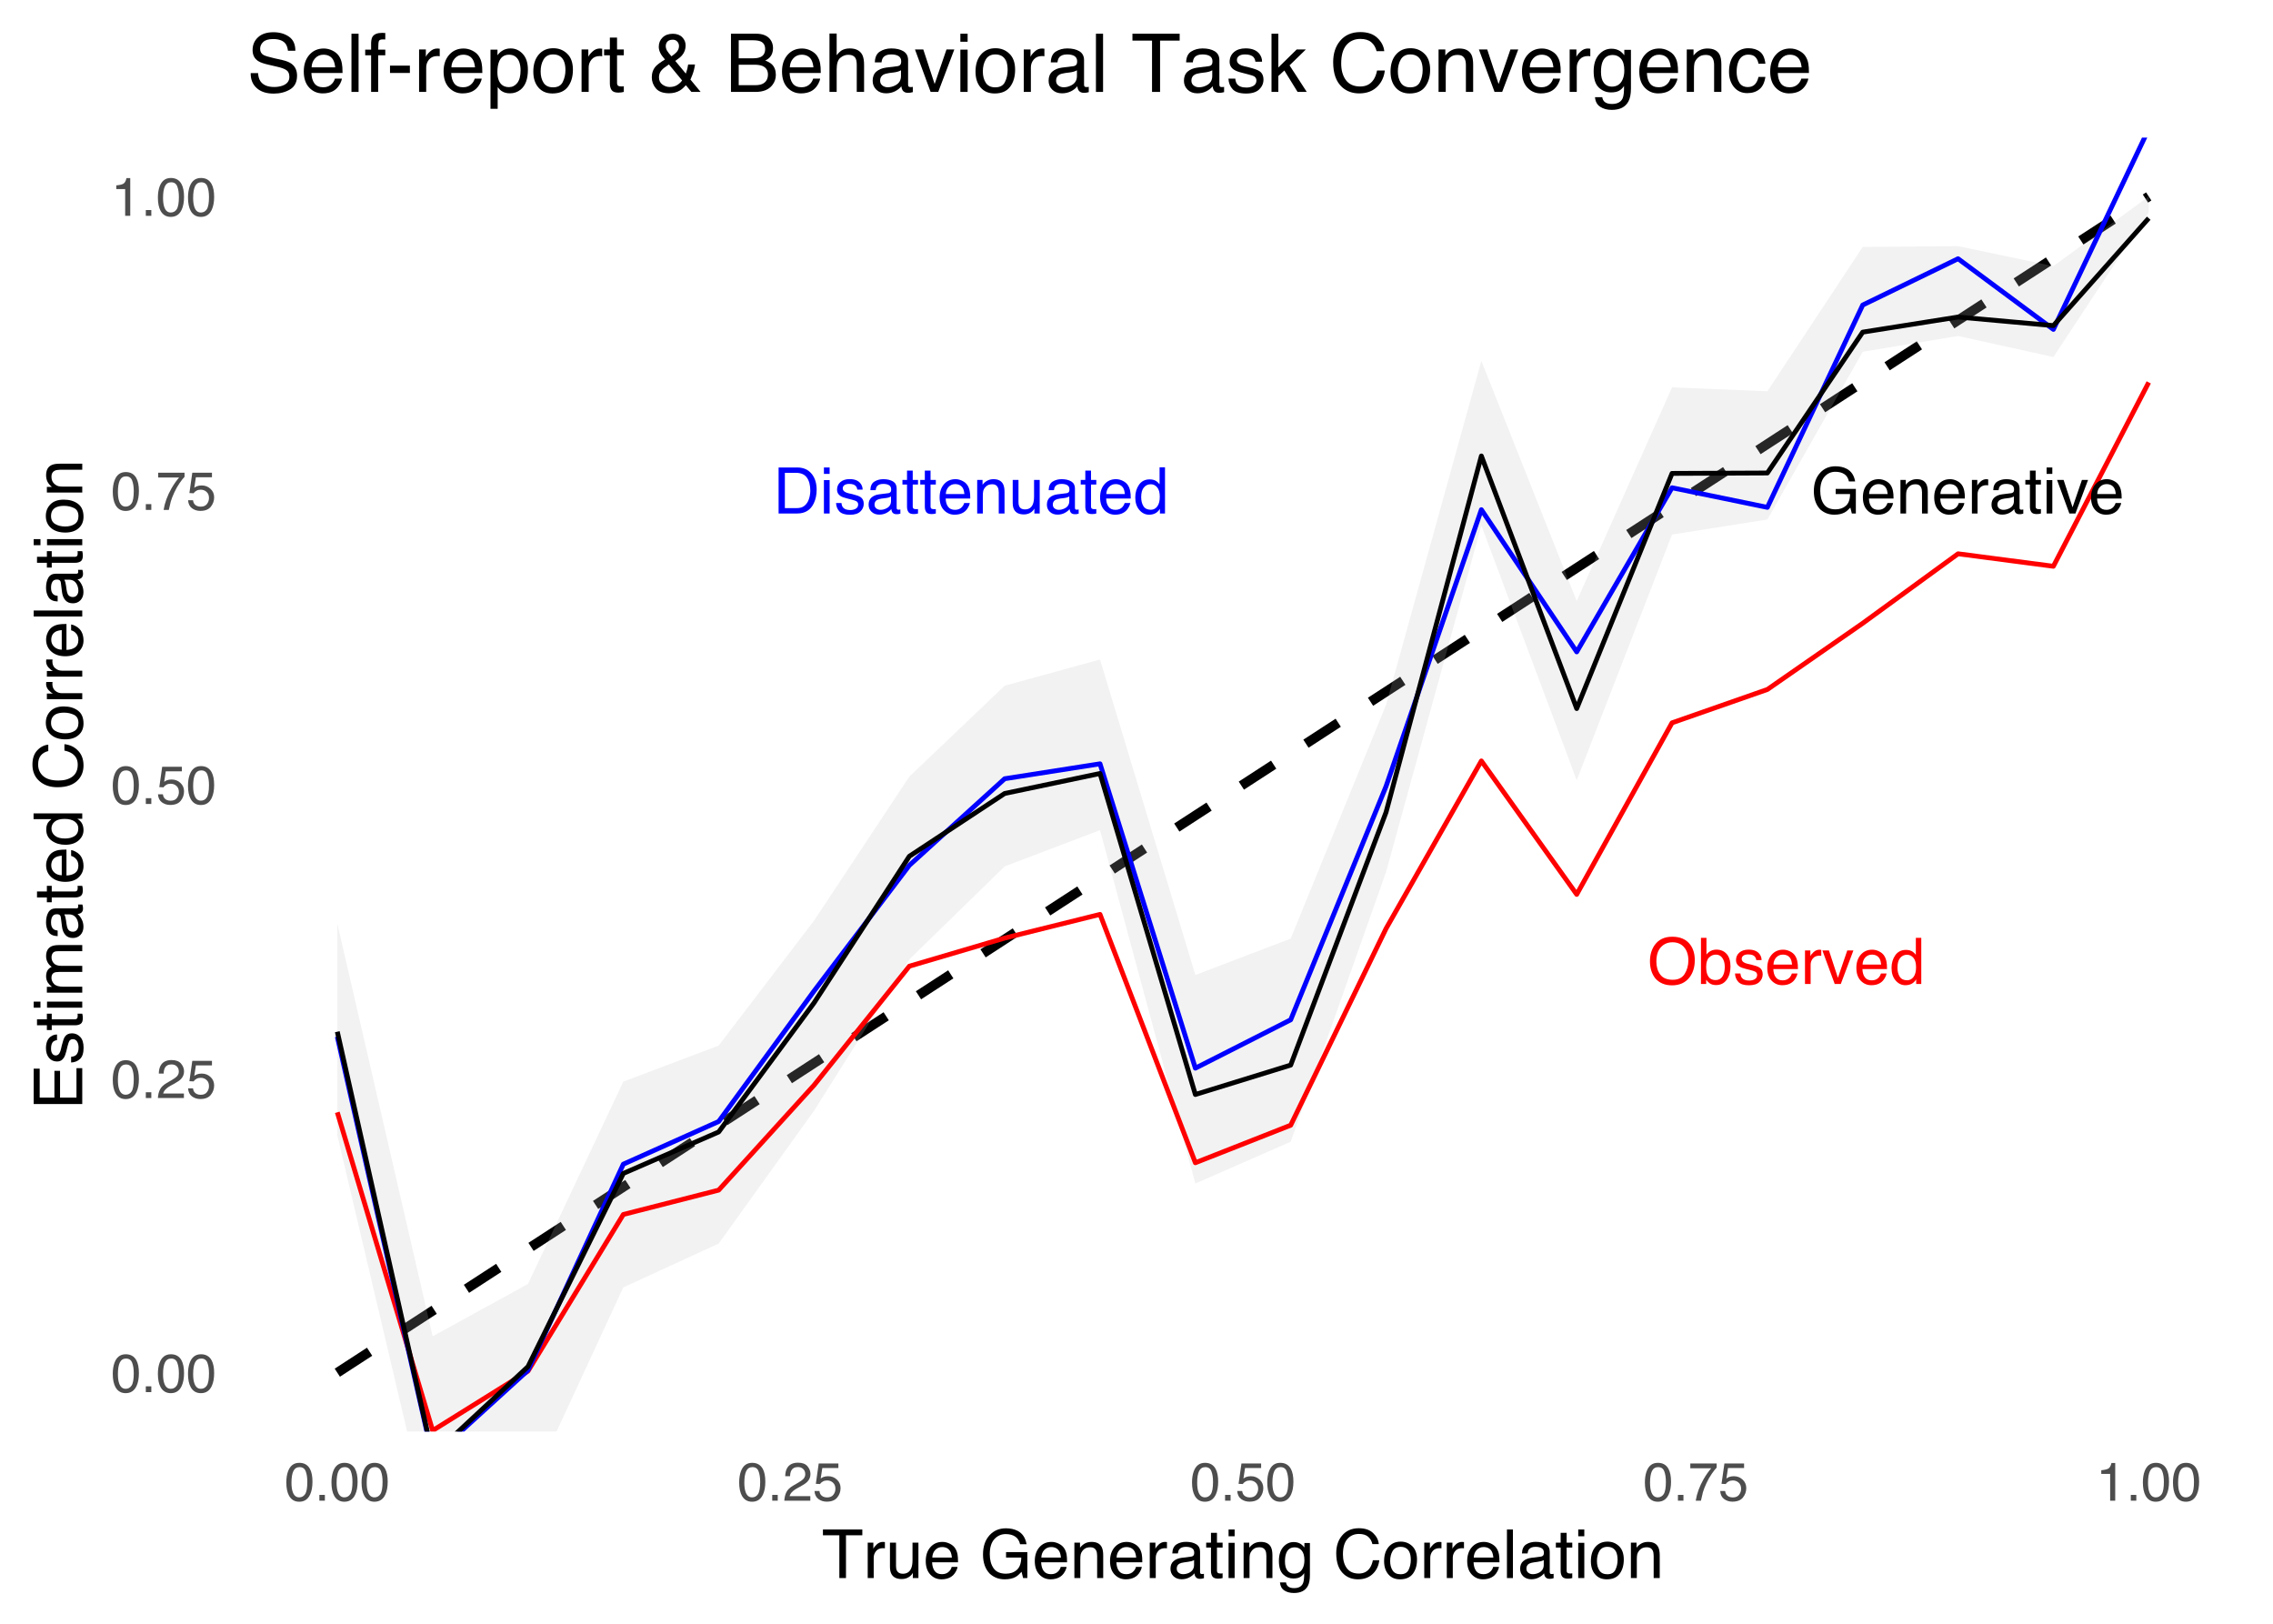<?xml version="1.0" encoding="UTF-8"?>
<svg xmlns="http://www.w3.org/2000/svg" xmlns:xlink="http://www.w3.org/1999/xlink" width="504pt" height="360pt" viewBox="0 0 504 360" version="1.1">
<defs>
<g>
<symbol overflow="visible" id="glyph0-0">
<path style="stroke:none;" d="M 0.453 0 L 0.453 -10.203 L 8.547 -10.203 L 8.547 0 Z M 7.281 -1.281 L 7.281 -8.922 L 1.734 -8.922 L 1.734 -1.281 Z M 7.281 -1.281 "/>
</symbol>
<symbol overflow="visible" id="glyph0-1">
<path style="stroke:none;" d="M 5.484 -10.484 C 7.285 -10.484 8.617 -9.898 9.484 -8.734 C 10.16 -7.836 10.5 -6.688 10.5 -5.281 C 10.5 -3.758 10.113 -2.492 9.344 -1.484 C 8.438 -0.297 7.141 0.297 5.453 0.297 C 3.891 0.297 2.656 -0.219 1.75 -1.25 C 0.957 -2.25 0.562 -3.516 0.562 -5.047 C 0.562 -6.422 0.898 -7.602 1.578 -8.594 C 2.461 -9.852 3.766 -10.484 5.484 -10.484 Z M 5.625 -0.938 C 6.844 -0.938 7.723 -1.375 8.266 -2.25 C 8.805 -3.125 9.078 -4.125 9.078 -5.25 C 9.078 -6.445 8.766 -7.41 8.141 -8.141 C 7.516 -8.879 6.656 -9.25 5.562 -9.25 C 4.508 -9.25 3.648 -8.883 2.984 -8.156 C 2.316 -7.438 1.984 -6.367 1.984 -4.953 C 1.984 -3.828 2.27 -2.875 2.844 -2.094 C 3.414 -1.32 4.344 -0.938 5.625 -0.938 Z M 5.531 -10.484 Z M 5.531 -10.484 "/>
</symbol>
<symbol overflow="visible" id="glyph0-2">
<path style="stroke:none;" d="M 0.812 -10.234 L 2.031 -10.234 L 2.031 -6.531 C 2.301 -6.883 2.625 -7.156 3 -7.344 C 3.383 -7.531 3.801 -7.625 4.25 -7.625 C 5.176 -7.625 5.926 -7.305 6.5 -6.672 C 7.07 -6.035 7.359 -5.098 7.359 -3.859 C 7.359 -2.68 7.07 -1.703 6.5 -0.922 C 5.938 -0.148 5.148 0.234 4.141 0.234 C 3.578 0.234 3.102 0.098 2.719 -0.172 C 2.488 -0.336 2.238 -0.598 1.969 -0.953 L 1.969 0 L 0.812 0 Z M 4.062 -0.875 C 4.738 -0.875 5.242 -1.141 5.578 -1.672 C 5.922 -2.211 6.094 -2.922 6.094 -3.797 C 6.094 -4.578 5.922 -5.223 5.578 -5.734 C 5.242 -6.254 4.754 -6.516 4.109 -6.516 C 3.535 -6.516 3.035 -6.301 2.609 -5.875 C 2.18 -5.457 1.969 -4.766 1.969 -3.797 C 1.969 -3.098 2.055 -2.531 2.234 -2.094 C 2.555 -1.281 3.164 -0.875 4.062 -0.875 Z M 4.062 -0.875 "/>
</symbol>
<symbol overflow="visible" id="glyph0-3">
<path style="stroke:none;" d="M 1.656 -2.328 C 1.695 -1.91 1.801 -1.594 1.969 -1.375 C 2.281 -0.969 2.828 -0.766 3.609 -0.766 C 4.066 -0.766 4.473 -0.863 4.828 -1.062 C 5.18 -1.27 5.359 -1.582 5.359 -2 C 5.359 -2.32 5.219 -2.566 4.938 -2.734 C 4.758 -2.836 4.398 -2.957 3.859 -3.094 L 2.875 -3.344 C 2.238 -3.5 1.77 -3.672 1.469 -3.859 C 0.938 -4.203 0.672 -4.672 0.672 -5.266 C 0.672 -5.973 0.922 -6.539 1.422 -6.969 C 1.93 -7.406 2.613 -7.625 3.469 -7.625 C 4.594 -7.625 5.398 -7.297 5.891 -6.641 C 6.203 -6.223 6.352 -5.773 6.344 -5.297 L 5.172 -5.297 C 5.141 -5.578 5.035 -5.832 4.859 -6.062 C 4.578 -6.395 4.082 -6.562 3.375 -6.562 C 2.906 -6.562 2.547 -6.469 2.297 -6.281 C 2.055 -6.102 1.938 -5.867 1.938 -5.578 C 1.938 -5.254 2.098 -4.992 2.422 -4.797 C 2.598 -4.68 2.867 -4.578 3.234 -4.484 L 4.062 -4.297 C 4.957 -4.078 5.555 -3.863 5.859 -3.656 C 6.348 -3.344 6.594 -2.844 6.594 -2.156 C 6.594 -1.488 6.344 -0.914 5.844 -0.438 C 5.344 0.039 4.578 0.281 3.547 0.281 C 2.441 0.281 1.656 0.031 1.188 -0.469 C 0.727 -0.969 0.484 -1.586 0.453 -2.328 Z M 3.5 -7.609 Z M 3.5 -7.609 "/>
</symbol>
<symbol overflow="visible" id="glyph0-4">
<path style="stroke:none;" d="M 4.016 -7.609 C 4.535 -7.609 5.047 -7.484 5.547 -7.234 C 6.047 -6.984 6.422 -6.66 6.672 -6.266 C 6.922 -5.891 7.086 -5.453 7.172 -4.953 C 7.254 -4.609 7.297 -4.062 7.297 -3.312 L 1.844 -3.312 C 1.863 -2.562 2.039 -1.957 2.375 -1.5 C 2.707 -1.039 3.223 -0.812 3.922 -0.812 C 4.578 -0.812 5.098 -1.031 5.484 -1.469 C 5.703 -1.719 5.859 -2.004 5.953 -2.328 L 7.188 -2.328 C 7.156 -2.055 7.047 -1.754 6.859 -1.422 C 6.68 -1.086 6.477 -0.812 6.25 -0.594 C 5.863 -0.227 5.395 0.02 4.844 0.156 C 4.539 0.227 4.195 0.266 3.812 0.266 C 2.895 0.266 2.113 -0.066 1.469 -0.734 C 0.82 -1.41 0.5 -2.359 0.5 -3.578 C 0.5 -4.766 0.82 -5.734 1.469 -6.484 C 2.113 -7.234 2.961 -7.609 4.016 -7.609 Z M 6 -4.312 C 5.945 -4.852 5.832 -5.285 5.656 -5.609 C 5.312 -6.211 4.738 -6.516 3.938 -6.516 C 3.363 -6.516 2.879 -6.305 2.484 -5.891 C 2.098 -5.473 1.895 -4.945 1.875 -4.312 Z M 3.891 -7.609 Z M 3.891 -7.609 "/>
</symbol>
<symbol overflow="visible" id="glyph0-5">
<path style="stroke:none;" d="M 0.953 -7.438 L 2.141 -7.438 L 2.141 -6.156 C 2.234 -6.406 2.469 -6.707 2.844 -7.062 C 3.227 -7.426 3.672 -7.609 4.172 -7.609 C 4.191 -7.609 4.227 -7.602 4.281 -7.594 C 4.332 -7.594 4.426 -7.582 4.562 -7.562 L 4.562 -6.25 C 4.488 -6.258 4.422 -6.266 4.359 -6.266 C 4.297 -6.273 4.227 -6.281 4.156 -6.281 C 3.531 -6.281 3.047 -6.078 2.703 -5.672 C 2.367 -5.266 2.203 -4.801 2.203 -4.281 L 2.203 0 L 0.953 0 Z M 0.953 -7.438 "/>
</symbol>
<symbol overflow="visible" id="glyph0-6">
<path style="stroke:none;" d="M 1.531 -7.438 L 3.516 -1.375 L 5.594 -7.438 L 6.953 -7.438 L 4.156 0 L 2.812 0 L 0.078 -7.438 Z M 1.531 -7.438 "/>
</symbol>
<symbol overflow="visible" id="glyph0-7">
<path style="stroke:none;" d="M 1.703 -3.625 C 1.703 -2.832 1.867 -2.164 2.203 -1.625 C 2.547 -1.094 3.094 -0.828 3.844 -0.828 C 4.414 -0.828 4.891 -1.07 5.266 -1.562 C 5.641 -2.062 5.828 -2.781 5.828 -3.719 C 5.828 -4.656 5.633 -5.348 5.25 -5.797 C 4.863 -6.254 4.391 -6.484 3.828 -6.484 C 3.191 -6.484 2.676 -6.238 2.281 -5.75 C 1.895 -5.27 1.703 -4.562 1.703 -3.625 Z M 3.594 -7.562 C 4.156 -7.562 4.629 -7.441 5.016 -7.203 C 5.242 -7.066 5.5 -6.828 5.781 -6.484 L 5.781 -10.234 L 6.984 -10.234 L 6.984 0 L 5.859 0 L 5.859 -1.031 C 5.566 -0.57 5.219 -0.238 4.812 -0.031 C 4.414 0.164 3.961 0.266 3.453 0.266 C 2.617 0.266 1.898 -0.082 1.297 -0.781 C 0.691 -1.477 0.391 -2.406 0.391 -3.562 C 0.391 -4.645 0.664 -5.582 1.219 -6.375 C 1.77 -7.164 2.562 -7.562 3.594 -7.562 Z M 3.594 -7.562 "/>
</symbol>
<symbol overflow="visible" id="glyph0-8">
<path style="stroke:none;" d="M 5 -1.188 C 5.469 -1.188 5.852 -1.234 6.156 -1.328 C 6.688 -1.504 7.125 -1.852 7.469 -2.375 C 7.738 -2.781 7.938 -3.305 8.062 -3.953 C 8.133 -4.336 8.172 -4.691 8.172 -5.016 C 8.172 -6.285 7.914 -7.27 7.406 -7.969 C 6.906 -8.664 6.098 -9.016 4.984 -9.016 L 2.531 -9.016 L 2.531 -1.188 Z M 1.141 -10.203 L 5.281 -10.203 C 6.676 -10.203 7.766 -9.703 8.547 -8.703 C 9.234 -7.805 9.578 -6.656 9.578 -5.25 C 9.578 -4.164 9.375 -3.188 8.969 -2.312 C 8.25 -0.77 7.016 0 5.266 0 L 1.141 0 Z M 1.141 -10.203 "/>
</symbol>
<symbol overflow="visible" id="glyph0-9">
<path style="stroke:none;" d="M 0.922 -7.406 L 2.188 -7.406 L 2.188 0 L 0.922 0 Z M 0.922 -10.203 L 2.188 -10.203 L 2.188 -8.781 L 0.922 -8.781 Z M 0.922 -10.203 "/>
</symbol>
<symbol overflow="visible" id="glyph0-10">
<path style="stroke:none;" d="M 1.875 -1.984 C 1.875 -1.617 2.004 -1.332 2.266 -1.125 C 2.535 -0.914 2.848 -0.812 3.203 -0.812 C 3.641 -0.812 4.066 -0.914 4.484 -1.125 C 5.18 -1.457 5.531 -2.008 5.531 -2.781 L 5.531 -3.781 C 5.375 -3.688 5.176 -3.602 4.938 -3.531 C 4.695 -3.469 4.461 -3.426 4.234 -3.406 L 3.469 -3.312 C 3.02 -3.25 2.68 -3.148 2.453 -3.016 C 2.066 -2.797 1.875 -2.453 1.875 -1.984 Z M 4.906 -4.5 C 5.188 -4.539 5.379 -4.66 5.484 -4.859 C 5.535 -4.973 5.562 -5.133 5.562 -5.344 C 5.562 -5.77 5.41 -6.078 5.109 -6.266 C 4.805 -6.461 4.367 -6.562 3.797 -6.562 C 3.148 -6.562 2.691 -6.383 2.422 -6.031 C 2.266 -5.832 2.164 -5.547 2.125 -5.172 L 0.953 -5.172 C 0.973 -6.086 1.27 -6.723 1.844 -7.078 C 2.414 -7.43 3.078 -7.609 3.828 -7.609 C 4.703 -7.609 5.414 -7.441 5.969 -7.109 C 6.508 -6.773 6.781 -6.258 6.781 -5.562 L 6.781 -1.281 C 6.781 -1.145 6.805 -1.035 6.859 -0.953 C 6.91 -0.879 7.02 -0.844 7.188 -0.844 C 7.25 -0.844 7.312 -0.848 7.375 -0.859 C 7.445 -0.867 7.523 -0.879 7.609 -0.891 L 7.609 0.031 C 7.41 0.094 7.258 0.129 7.156 0.141 C 7.051 0.148 6.91 0.156 6.734 0.156 C 6.305 0.156 5.992 0.004 5.797 -0.297 C 5.703 -0.461 5.633 -0.691 5.594 -0.984 C 5.332 -0.648 4.961 -0.359 4.484 -0.109 C 4.016 0.129 3.492 0.25 2.922 0.25 C 2.223 0.25 1.656 0.039 1.219 -0.375 C 0.781 -0.789 0.562 -1.316 0.562 -1.953 C 0.562 -2.641 0.773 -3.172 1.203 -3.547 C 1.641 -3.93 2.207 -4.164 2.906 -4.25 Z M 3.859 -7.609 Z M 3.859 -7.609 "/>
</symbol>
<symbol overflow="visible" id="glyph0-11">
<path style="stroke:none;" d="M 1.172 -9.516 L 2.438 -9.516 L 2.438 -7.438 L 3.609 -7.438 L 3.609 -6.422 L 2.438 -6.422 L 2.438 -1.562 C 2.438 -1.301 2.52 -1.129 2.688 -1.047 C 2.789 -0.992 2.957 -0.969 3.188 -0.969 C 3.238 -0.969 3.301 -0.969 3.375 -0.969 C 3.445 -0.969 3.523 -0.973 3.609 -0.984 L 3.609 0 C 3.473 0.039 3.328 0.07 3.172 0.094 C 3.016 0.113 2.848 0.125 2.672 0.125 C 2.086 0.125 1.691 -0.023 1.484 -0.328 C 1.273 -0.629 1.172 -1.02 1.172 -1.5 L 1.172 -6.422 L 0.156 -6.422 L 0.156 -7.438 L 1.172 -7.438 Z M 1.172 -9.516 "/>
</symbol>
<symbol overflow="visible" id="glyph0-12">
<path style="stroke:none;" d="M 0.922 -7.438 L 2.109 -7.438 L 2.109 -6.375 C 2.453 -6.812 2.82 -7.125 3.219 -7.312 C 3.613 -7.508 4.051 -7.609 4.531 -7.609 C 5.582 -7.609 6.297 -7.238 6.672 -6.5 C 6.879 -6.094 6.984 -5.516 6.984 -4.766 L 6.984 0 L 5.703 0 L 5.703 -4.688 C 5.703 -5.133 5.633 -5.5 5.5 -5.781 C 5.281 -6.25 4.879 -6.484 4.297 -6.484 C 4.004 -6.484 3.758 -6.453 3.562 -6.391 C 3.227 -6.285 2.93 -6.082 2.672 -5.781 C 2.461 -5.531 2.328 -5.273 2.266 -5.016 C 2.203 -4.754 2.172 -4.379 2.172 -3.891 L 2.172 0 L 0.922 0 Z M 3.859 -7.609 Z M 3.859 -7.609 "/>
</symbol>
<symbol overflow="visible" id="glyph0-13">
<path style="stroke:none;" d="M 2.172 -7.438 L 2.172 -2.5 C 2.172 -2.125 2.227 -1.812 2.344 -1.562 C 2.57 -1.125 2.988 -0.906 3.594 -0.906 C 4.457 -0.906 5.047 -1.289 5.359 -2.062 C 5.535 -2.477 5.625 -3.051 5.625 -3.781 L 5.625 -7.438 L 6.875 -7.438 L 6.875 0 L 5.688 0 L 5.703 -1.094 C 5.547 -0.812 5.348 -0.57 5.109 -0.375 C 4.629 0.008 4.051 0.203 3.375 0.203 C 2.312 0.203 1.586 -0.148 1.203 -0.859 C 0.992 -1.242 0.891 -1.75 0.891 -2.375 L 0.891 -7.438 Z M 3.875 -7.609 Z M 3.875 -7.609 "/>
</symbol>
<symbol overflow="visible" id="glyph0-14">
<path style="stroke:none;" d="M 5.484 -10.469 C 6.441 -10.469 7.273 -10.281 7.984 -9.906 C 8.992 -9.375 9.613 -8.441 9.844 -7.109 L 8.469 -7.109 C 8.301 -7.859 7.957 -8.398 7.438 -8.734 C 6.914 -9.078 6.254 -9.25 5.453 -9.25 C 4.516 -9.25 3.723 -8.895 3.078 -8.188 C 2.43 -7.477 2.109 -6.422 2.109 -5.016 C 2.109 -3.805 2.375 -2.82 2.906 -2.062 C 3.438 -1.301 4.301 -0.922 5.5 -0.922 C 6.426 -0.922 7.191 -1.188 7.797 -1.719 C 8.398 -2.25 8.707 -3.113 8.719 -4.312 L 5.531 -4.312 L 5.531 -5.453 L 10 -5.453 L 10 0 L 9.109 0 L 8.781 -1.312 C 8.312 -0.801 7.898 -0.445 7.547 -0.25 C 6.93 0.094 6.16 0.266 5.234 0.266 C 4.023 0.266 2.984 -0.125 2.109 -0.906 C 1.16 -1.883 0.688 -3.227 0.688 -4.938 C 0.688 -6.645 1.148 -8.004 2.078 -9.016 C 2.953 -9.984 4.086 -10.469 5.484 -10.469 Z M 5.266 -10.484 Z M 5.266 -10.484 "/>
</symbol>
<symbol overflow="visible" id="glyph1-0">
<path style="stroke:none;" d="M 0.391 0 L 0.391 -8.609 L 7.219 -8.609 L 7.219 0 Z M 6.141 -1.078 L 6.141 -7.531 L 1.469 -7.531 L 1.469 -1.078 Z M 6.141 -1.078 "/>
</symbol>
<symbol overflow="visible" id="glyph1-1">
<path style="stroke:none;" d="M 3.25 -8.391 C 4.332 -8.391 5.117 -7.941 5.609 -7.047 C 5.984 -6.359 6.172 -5.41 6.172 -4.203 C 6.172 -3.066 6 -2.125 5.656 -1.375 C 5.164 -0.301 4.359 0.234 3.234 0.234 C 2.234 0.234 1.484 -0.203 0.984 -1.078 C 0.578 -1.816 0.375 -2.801 0.375 -4.031 C 0.375 -4.977 0.5 -5.797 0.75 -6.484 C 1.207 -7.754 2.039 -8.391 3.25 -8.391 Z M 3.234 -0.734 C 3.785 -0.734 4.223 -0.973 4.547 -1.453 C 4.867 -1.941 5.031 -2.848 5.031 -4.172 C 5.031 -5.117 4.91 -5.898 4.672 -6.516 C 4.441 -7.129 3.988 -7.438 3.312 -7.438 C 2.688 -7.438 2.227 -7.145 1.938 -6.562 C 1.656 -5.977 1.516 -5.117 1.516 -3.984 C 1.516 -3.129 1.609 -2.441 1.797 -1.922 C 2.078 -1.129 2.555 -0.734 3.234 -0.734 Z M 3.234 -0.734 "/>
</symbol>
<symbol overflow="visible" id="glyph1-2">
<path style="stroke:none;" d="M 1.031 -1.281 L 2.25 -1.281 L 2.25 0 L 1.031 0 Z M 1.031 -1.281 "/>
</symbol>
<symbol overflow="visible" id="glyph1-3">
<path style="stroke:none;" d="M 0.375 0 C 0.414 -0.719 0.566 -1.344 0.828 -1.875 C 1.086 -2.414 1.594 -2.906 2.344 -3.344 L 3.469 -4 C 3.969 -4.289 4.32 -4.539 4.531 -4.75 C 4.852 -5.07 5.016 -5.441 5.016 -5.859 C 5.016 -6.348 4.863 -6.734 4.562 -7.016 C 4.27 -7.305 3.883 -7.453 3.406 -7.453 C 2.676 -7.453 2.176 -7.18 1.906 -6.641 C 1.75 -6.336 1.664 -5.93 1.656 -5.422 L 0.578 -5.422 C 0.586 -6.148 0.723 -6.742 0.984 -7.203 C 1.441 -8.016 2.25 -8.422 3.406 -8.422 C 4.363 -8.422 5.062 -8.16 5.5 -7.641 C 5.945 -7.117 6.172 -6.539 6.172 -5.906 C 6.172 -5.238 5.938 -4.664 5.469 -4.188 C 5.195 -3.906 4.707 -3.566 4 -3.172 L 3.188 -2.734 C 2.812 -2.523 2.516 -2.32 2.297 -2.125 C 1.898 -1.789 1.648 -1.414 1.547 -1 L 6.141 -1 L 6.141 0 Z M 0.375 0 "/>
</symbol>
<symbol overflow="visible" id="glyph1-4">
<path style="stroke:none;" d="M 1.484 -2.141 C 1.555 -1.535 1.836 -1.117 2.328 -0.891 C 2.578 -0.773 2.863 -0.719 3.188 -0.719 C 3.812 -0.719 4.273 -0.914 4.578 -1.312 C 4.879 -1.707 5.031 -2.148 5.031 -2.641 C 5.031 -3.223 4.848 -3.676 4.484 -4 C 4.129 -4.32 3.703 -4.484 3.203 -4.484 C 2.836 -4.484 2.523 -4.41 2.266 -4.266 C 2.004 -4.129 1.785 -3.938 1.609 -3.688 L 0.688 -3.734 L 1.328 -8.25 L 5.688 -8.25 L 5.688 -7.234 L 2.125 -7.234 L 1.766 -4.906 C 1.961 -5.051 2.148 -5.16 2.328 -5.234 C 2.641 -5.359 3 -5.422 3.406 -5.422 C 4.176 -5.422 4.828 -5.172 5.359 -4.672 C 5.898 -4.18 6.172 -3.555 6.172 -2.797 C 6.172 -2.004 5.922 -1.301 5.422 -0.688 C 4.93 -0.082 4.148 0.219 3.078 0.219 C 2.398 0.219 1.797 0.023 1.266 -0.359 C 0.742 -0.742 0.453 -1.336 0.391 -2.141 Z M 1.484 -2.141 "/>
</symbol>
<symbol overflow="visible" id="glyph1-5">
<path style="stroke:none;" d="M 6.281 -8.25 L 6.281 -7.328 C 6.008 -7.066 5.648 -6.613 5.203 -5.969 C 4.754 -5.32 4.359 -4.625 4.016 -3.875 C 3.672 -3.133 3.41 -2.469 3.234 -1.875 C 3.129 -1.488 2.984 -0.863 2.797 0 L 1.641 0 C 1.898 -1.602 2.484 -3.195 3.391 -4.781 C 3.93 -5.707 4.492 -6.508 5.078 -7.188 L 0.438 -7.188 L 0.438 -8.25 Z M 6.281 -8.25 "/>
</symbol>
<symbol overflow="visible" id="glyph1-6">
<path style="stroke:none;" d="M 1.156 -5.938 L 1.156 -6.75 C 1.914 -6.82 2.441 -6.945 2.734 -7.125 C 3.035 -7.301 3.266 -7.711 3.422 -8.359 L 4.25 -8.359 L 4.25 0 L 3.125 0 L 3.125 -5.938 Z M 1.156 -5.938 "/>
</symbol>
<symbol overflow="visible" id="glyph2-0">
<path style="stroke:none;" d="M 0.484 0 L 0.484 -10.766 L 9.031 -10.766 L 9.031 0 Z M 7.672 -1.344 L 7.672 -9.406 L 1.828 -9.406 L 1.828 -1.344 Z M 7.672 -1.344 "/>
</symbol>
<symbol overflow="visible" id="glyph2-1">
<path style="stroke:none;" d="M 8.969 -10.766 L 8.969 -9.484 L 5.344 -9.484 L 5.344 0 L 3.875 0 L 3.875 -9.484 L 0.234 -9.484 L 0.234 -10.766 Z M 8.969 -10.766 "/>
</symbol>
<symbol overflow="visible" id="glyph2-2">
<path style="stroke:none;" d="M 1 -7.844 L 2.25 -7.844 L 2.25 -6.484 C 2.352 -6.754 2.602 -7.078 3 -7.453 C 3.406 -7.828 3.867 -8.016 4.391 -8.016 C 4.422 -8.016 4.461 -8.008 4.516 -8 C 4.578 -8 4.676 -7.992 4.812 -7.984 L 4.812 -6.594 C 4.738 -6.602 4.664 -6.609 4.594 -6.609 C 4.531 -6.617 4.461 -6.625 4.391 -6.625 C 3.723 -6.625 3.211 -6.41 2.859 -5.984 C 2.504 -5.555 2.328 -5.066 2.328 -4.516 L 2.328 0 L 1 0 Z M 1 -7.844 "/>
</symbol>
<symbol overflow="visible" id="glyph2-3">
<path style="stroke:none;" d="M 2.281 -7.844 L 2.281 -2.641 C 2.281 -2.234 2.344 -1.906 2.469 -1.656 C 2.707 -1.188 3.145 -0.953 3.781 -0.953 C 4.695 -0.953 5.32 -1.363 5.656 -2.188 C 5.844 -2.625 5.938 -3.223 5.938 -3.984 L 5.938 -7.844 L 7.25 -7.844 L 7.25 0 L 6 0 L 6.016 -1.156 C 5.848 -0.852 5.641 -0.602 5.391 -0.406 C 4.879 0.008 4.266 0.219 3.547 0.219 C 2.43 0.219 1.672 -0.156 1.266 -0.906 C 1.047 -1.312 0.938 -1.848 0.938 -2.516 L 0.938 -7.844 Z M 4.094 -8.031 Z M 4.094 -8.031 "/>
</symbol>
<symbol overflow="visible" id="glyph2-4">
<path style="stroke:none;" d="M 4.234 -8.016 C 4.785 -8.016 5.32 -7.883 5.844 -7.625 C 6.375 -7.363 6.773 -7.023 7.047 -6.609 C 7.305 -6.211 7.484 -5.754 7.578 -5.234 C 7.648 -4.867 7.688 -4.289 7.688 -3.5 L 1.938 -3.5 C 1.969 -2.707 2.156 -2.066 2.5 -1.578 C 2.852 -1.098 3.398 -0.859 4.141 -0.859 C 4.828 -0.859 5.375 -1.086 5.781 -1.547 C 6.02 -1.805 6.188 -2.113 6.281 -2.469 L 7.578 -2.469 C 7.547 -2.176 7.43 -1.852 7.234 -1.5 C 7.047 -1.145 6.832 -0.852 6.594 -0.625 C 6.188 -0.238 5.691 0.02 5.109 0.156 C 4.785 0.238 4.426 0.281 4.031 0.281 C 3.051 0.281 2.223 -0.07 1.547 -0.781 C 0.867 -1.5 0.531 -2.492 0.531 -3.766 C 0.531 -5.023 0.867 -6.047 1.547 -6.828 C 2.234 -7.617 3.129 -8.016 4.234 -8.016 Z M 6.328 -4.547 C 6.273 -5.117 6.156 -5.578 5.969 -5.922 C 5.602 -6.555 5 -6.875 4.156 -6.875 C 3.551 -6.875 3.039 -6.656 2.625 -6.219 C 2.219 -5.781 2.004 -5.223 1.984 -4.547 Z M 4.109 -8.031 Z M 4.109 -8.031 "/>
</symbol>
<symbol overflow="visible" id="glyph2-5">
<path style="stroke:none;" d=""/>
</symbol>
<symbol overflow="visible" id="glyph2-6">
<path style="stroke:none;" d="M 5.797 -11.031 C 6.805 -11.031 7.68 -10.836 8.422 -10.453 C 9.484 -9.891 10.133 -8.906 10.375 -7.5 L 8.938 -7.5 C 8.758 -8.281 8.395 -8.848 7.844 -9.203 C 7.289 -9.566 6.594 -9.75 5.75 -9.75 C 4.758 -9.75 3.922 -9.375 3.234 -8.625 C 2.555 -7.883 2.219 -6.773 2.219 -5.297 C 2.219 -4.016 2.5 -2.973 3.062 -2.172 C 3.625 -1.367 4.539 -0.969 5.812 -0.969 C 6.781 -0.969 7.582 -1.25 8.219 -1.812 C 8.852 -2.375 9.18 -3.285 9.203 -4.547 L 5.828 -4.547 L 5.828 -5.75 L 10.547 -5.75 L 10.547 0 L 9.609 0 L 9.266 -1.391 C 8.773 -0.848 8.336 -0.469 7.953 -0.25 C 7.316 0.102 6.504 0.281 5.516 0.281 C 4.242 0.281 3.148 -0.129 2.234 -0.953 C 1.223 -1.984 0.719 -3.406 0.719 -5.219 C 0.719 -7.02 1.207 -8.453 2.188 -9.516 C 3.113 -10.523 4.316 -11.031 5.797 -11.031 Z M 5.547 -11.047 Z M 5.547 -11.047 "/>
</symbol>
<symbol overflow="visible" id="glyph2-7">
<path style="stroke:none;" d="M 0.969 -7.844 L 2.219 -7.844 L 2.219 -6.734 C 2.594 -7.191 2.984 -7.52 3.391 -7.719 C 3.805 -7.914 4.27 -8.016 4.781 -8.016 C 5.895 -8.016 6.645 -7.629 7.031 -6.859 C 7.25 -6.43 7.359 -5.82 7.359 -5.031 L 7.359 0 L 6.016 0 L 6.016 -4.938 C 6.016 -5.414 5.945 -5.801 5.812 -6.094 C 5.57 -6.582 5.145 -6.828 4.531 -6.828 C 4.219 -6.828 3.961 -6.797 3.766 -6.734 C 3.398 -6.629 3.082 -6.414 2.812 -6.094 C 2.594 -5.832 2.445 -5.562 2.375 -5.281 C 2.312 -5.008 2.281 -4.617 2.281 -4.109 L 2.281 0 L 0.969 0 Z M 4.062 -8.031 Z M 4.062 -8.031 "/>
</symbol>
<symbol overflow="visible" id="glyph2-8">
<path style="stroke:none;" d="M 1.984 -2.094 C 1.984 -1.707 2.117 -1.406 2.391 -1.188 C 2.672 -0.969 3.004 -0.859 3.391 -0.859 C 3.848 -0.859 4.297 -0.961 4.734 -1.172 C 5.461 -1.535 5.828 -2.125 5.828 -2.938 L 5.828 -3.984 C 5.672 -3.891 5.461 -3.805 5.203 -3.734 C 4.953 -3.672 4.703 -3.625 4.453 -3.594 L 3.656 -3.484 C 3.176 -3.422 2.816 -3.32 2.578 -3.188 C 2.18 -2.957 1.984 -2.594 1.984 -2.094 Z M 5.172 -4.75 C 5.473 -4.789 5.676 -4.922 5.781 -5.141 C 5.832 -5.254 5.859 -5.422 5.859 -5.641 C 5.859 -6.086 5.695 -6.41 5.375 -6.609 C 5.062 -6.816 4.609 -6.922 4.016 -6.922 C 3.328 -6.922 2.836 -6.734 2.547 -6.359 C 2.391 -6.16 2.285 -5.859 2.234 -5.453 L 1 -5.453 C 1.031 -6.422 1.344 -7.094 1.938 -7.469 C 2.539 -7.844 3.242 -8.031 4.047 -8.031 C 4.961 -8.031 5.711 -7.852 6.297 -7.5 C 6.867 -7.156 7.156 -6.609 7.156 -5.859 L 7.156 -1.344 C 7.156 -1.207 7.18 -1.098 7.234 -1.016 C 7.285 -0.93 7.406 -0.891 7.594 -0.891 C 7.645 -0.891 7.707 -0.895 7.781 -0.906 C 7.852 -0.914 7.93 -0.926 8.016 -0.938 L 8.016 0.031 C 7.816 0.094 7.66 0.129 7.547 0.141 C 7.441 0.16 7.297 0.172 7.109 0.172 C 6.66 0.172 6.332 0.008 6.125 -0.312 C 6.02 -0.488 5.941 -0.734 5.891 -1.047 C 5.629 -0.691 5.242 -0.383 4.734 -0.125 C 4.234 0.133 3.68 0.266 3.078 0.266 C 2.348 0.266 1.75 0.047 1.281 -0.391 C 0.82 -0.836 0.594 -1.395 0.594 -2.062 C 0.594 -2.789 0.82 -3.352 1.281 -3.75 C 1.738 -4.145 2.332 -4.391 3.062 -4.484 Z M 4.078 -8.031 Z M 4.078 -8.031 "/>
</symbol>
<symbol overflow="visible" id="glyph2-9">
<path style="stroke:none;" d="M 1.234 -10.031 L 2.562 -10.031 L 2.562 -7.844 L 3.812 -7.844 L 3.812 -6.766 L 2.562 -6.766 L 2.562 -1.641 C 2.562 -1.367 2.656 -1.188 2.844 -1.094 C 2.945 -1.039 3.117 -1.016 3.359 -1.016 C 3.422 -1.016 3.488 -1.016 3.562 -1.016 C 3.633 -1.023 3.719 -1.035 3.812 -1.047 L 3.812 0 C 3.664 0.039 3.508 0.07 3.344 0.094 C 3.176 0.113 3 0.125 2.812 0.125 C 2.195 0.125 1.781 -0.031 1.562 -0.344 C 1.344 -0.664 1.234 -1.078 1.234 -1.578 L 1.234 -6.766 L 0.172 -6.766 L 0.172 -7.844 L 1.234 -7.844 Z M 1.234 -10.031 "/>
</symbol>
<symbol overflow="visible" id="glyph2-10">
<path style="stroke:none;" d="M 0.969 -7.812 L 2.312 -7.812 L 2.312 0 L 0.969 0 Z M 0.969 -10.766 L 2.312 -10.766 L 2.312 -9.266 L 0.969 -9.266 Z M 0.969 -10.766 "/>
</symbol>
<symbol overflow="visible" id="glyph2-11">
<path style="stroke:none;" d="M 3.734 -7.984 C 4.348 -7.984 4.883 -7.832 5.344 -7.531 C 5.594 -7.352 5.848 -7.102 6.109 -6.781 L 6.109 -7.766 L 7.328 -7.766 L 7.328 -0.641 C 7.328 0.359 7.18 1.145 6.891 1.719 C 6.336 2.781 5.301 3.312 3.781 3.312 C 2.938 3.312 2.227 3.125 1.656 2.75 C 1.082 2.375 0.758 1.781 0.688 0.969 L 2.031 0.969 C 2.094 1.32 2.219 1.594 2.406 1.781 C 2.707 2.082 3.176 2.234 3.812 2.234 C 4.82 2.234 5.484 1.875 5.797 1.156 C 5.984 0.738 6.07 -0.008 6.062 -1.094 C 5.789 -0.688 5.469 -0.383 5.094 -0.188 C 4.727 0 4.242 0.094 3.641 0.094 C 2.785 0.094 2.039 -0.207 1.406 -0.812 C 0.77 -1.414 0.453 -2.41 0.453 -3.797 C 0.453 -5.109 0.77 -6.133 1.406 -6.875 C 2.051 -7.613 2.828 -7.984 3.734 -7.984 Z M 6.109 -3.953 C 6.109 -4.922 5.906 -5.641 5.5 -6.109 C 5.102 -6.578 4.598 -6.812 3.984 -6.812 C 3.047 -6.812 2.41 -6.379 2.078 -5.516 C 1.891 -5.047 1.797 -4.438 1.797 -3.688 C 1.797 -2.801 1.973 -2.129 2.328 -1.672 C 2.691 -1.211 3.176 -0.984 3.781 -0.984 C 4.727 -0.984 5.395 -1.41 5.781 -2.266 C 6 -2.742 6.109 -3.305 6.109 -3.953 Z M 3.891 -8.031 Z M 3.891 -8.031 "/>
</symbol>
<symbol overflow="visible" id="glyph2-12">
<path style="stroke:none;" d="M 5.672 -11.047 C 7.035 -11.047 8.094 -10.688 8.844 -9.969 C 9.594 -9.258 10.008 -8.445 10.094 -7.531 L 8.672 -7.531 C 8.516 -8.219 8.195 -8.766 7.719 -9.172 C 7.238 -9.578 6.562 -9.781 5.688 -9.781 C 4.633 -9.781 3.781 -9.406 3.125 -8.656 C 2.469 -7.914 2.141 -6.781 2.141 -5.25 C 2.141 -3.988 2.43 -2.961 3.016 -2.172 C 3.609 -1.391 4.488 -1 5.656 -1 C 6.727 -1 7.547 -1.41 8.109 -2.234 C 8.41 -2.672 8.633 -3.242 8.781 -3.953 L 10.203 -3.953 C 10.078 -2.816 9.656 -1.867 8.938 -1.109 C 8.082 -0.18 6.93 0.281 5.484 0.281 C 4.234 0.281 3.188 -0.098 2.344 -0.859 C 1.219 -1.859 0.656 -3.406 0.656 -5.5 C 0.656 -7.082 1.078 -8.379 1.922 -9.391 C 2.828 -10.492 4.078 -11.047 5.672 -11.047 Z M 5.391 -11.047 Z M 5.391 -11.047 "/>
</symbol>
<symbol overflow="visible" id="glyph2-13">
<path style="stroke:none;" d="M 4.078 -0.844 C 4.953 -0.844 5.551 -1.172 5.875 -1.828 C 6.195 -2.492 6.359 -3.234 6.359 -4.047 C 6.359 -4.785 6.242 -5.383 6.016 -5.844 C 5.641 -6.562 5 -6.922 4.094 -6.922 C 3.289 -6.922 2.703 -6.613 2.328 -6 C 1.961 -5.383 1.781 -4.641 1.781 -3.766 C 1.781 -2.93 1.961 -2.234 2.328 -1.672 C 2.703 -1.117 3.285 -0.844 4.078 -0.844 Z M 4.125 -8.078 C 5.133 -8.078 5.988 -7.738 6.688 -7.062 C 7.383 -6.383 7.734 -5.395 7.734 -4.094 C 7.734 -2.82 7.426 -1.773 6.812 -0.953 C 6.195 -0.129 5.242 0.281 3.953 0.281 C 2.879 0.281 2.023 -0.082 1.391 -0.812 C 0.754 -1.539 0.438 -2.52 0.438 -3.75 C 0.438 -5.07 0.77 -6.125 1.438 -6.906 C 2.102 -7.688 3 -8.078 4.125 -8.078 Z M 4.094 -8.031 Z M 4.094 -8.031 "/>
</symbol>
<symbol overflow="visible" id="glyph2-14">
<path style="stroke:none;" d="M 1 -10.766 L 2.328 -10.766 L 2.328 0 L 1 0 Z M 1 -10.766 "/>
</symbol>
<symbol overflow="visible" id="glyph3-0">
<path style="stroke:none;" d="M 0 -0.484 L -10.766 -0.484 L -10.766 -9.031 L 0 -9.031 Z M -1.344 -7.672 L -9.406 -7.672 L -9.406 -1.828 L -1.344 -1.828 Z M -1.344 -7.672 "/>
</symbol>
<symbol overflow="visible" id="glyph3-1">
<path style="stroke:none;" d="M -10.766 -1.281 L -10.766 -9.125 L -9.438 -9.125 L -9.438 -2.703 L -6.172 -2.703 L -6.172 -8.641 L -4.922 -8.641 L -4.922 -2.703 L -1.281 -2.703 L -1.281 -9.234 L 0 -9.234 L 0 -1.281 Z M -10.766 -5.266 Z M -10.766 -5.266 "/>
</symbol>
<symbol overflow="visible" id="glyph3-2">
<path style="stroke:none;" d="M -2.469 -1.75 C -2.02 -1.789 -1.68 -1.898 -1.453 -2.078 C -1.023 -2.41 -0.812 -2.988 -0.812 -3.812 C -0.812 -4.301 -0.914 -4.727 -1.125 -5.094 C -1.344 -5.469 -1.672 -5.656 -2.109 -5.656 C -2.453 -5.656 -2.711 -5.504 -2.891 -5.203 C -2.992 -5.016 -3.117 -4.641 -3.266 -4.078 L -3.516 -3.031 C -3.68 -2.363 -3.867 -1.867 -4.078 -1.547 C -4.43 -0.984 -4.926 -0.703 -5.562 -0.703 C -6.301 -0.703 -6.898 -0.969 -7.359 -1.5 C -7.816 -2.039 -8.047 -2.758 -8.047 -3.656 C -8.047 -4.844 -7.703 -5.695 -7.016 -6.219 C -6.566 -6.539 -6.094 -6.695 -5.594 -6.688 L -5.594 -5.453 C -5.883 -5.422 -6.156 -5.316 -6.406 -5.141 C -6.75 -4.836 -6.922 -4.312 -6.922 -3.562 C -6.922 -3.062 -6.82 -2.68 -6.625 -2.422 C -6.438 -2.172 -6.188 -2.047 -5.875 -2.047 C -5.539 -2.047 -5.27 -2.211 -5.062 -2.547 C -4.938 -2.742 -4.828 -3.031 -4.734 -3.406 L -4.531 -4.281 C -4.301 -5.227 -4.078 -5.863 -3.859 -6.188 C -3.523 -6.695 -2.992 -6.953 -2.266 -6.953 C -1.566 -6.953 -0.961 -6.688 -0.453 -6.156 C 0.047 -5.633 0.297 -4.832 0.297 -3.75 C 0.297 -2.582 0.031 -1.754 -0.5 -1.266 C -1.031 -0.773 -1.688 -0.516 -2.469 -0.484 Z M -8.031 -3.703 Z M -8.031 -3.703 "/>
</symbol>
<symbol overflow="visible" id="glyph3-3">
<path style="stroke:none;" d="M -10.031 -1.234 L -10.031 -2.562 L -7.844 -2.562 L -7.844 -3.812 L -6.766 -3.812 L -6.766 -2.562 L -1.641 -2.562 C -1.367 -2.562 -1.188 -2.656 -1.094 -2.844 C -1.039 -2.945 -1.016 -3.117 -1.016 -3.359 C -1.016 -3.422 -1.016 -3.488 -1.016 -3.562 C -1.023 -3.633 -1.035 -3.719 -1.047 -3.812 L 0 -3.812 C 0.039 -3.664 0.07 -3.508 0.094 -3.344 C 0.113 -3.176 0.125 -3 0.125 -2.812 C 0.125 -2.195 -0.031 -1.781 -0.344 -1.562 C -0.664 -1.344 -1.078 -1.234 -1.578 -1.234 L -6.766 -1.234 L -6.766 -0.172 L -7.844 -0.172 L -7.844 -1.234 Z M -10.031 -1.234 "/>
</symbol>
<symbol overflow="visible" id="glyph3-4">
<path style="stroke:none;" d="M -7.812 -0.969 L -7.812 -2.312 L 0 -2.312 L 0 -0.969 Z M -10.766 -0.969 L -10.766 -2.312 L -9.266 -2.312 L -9.266 -0.969 Z M -10.766 -0.969 "/>
</symbol>
<symbol overflow="visible" id="glyph3-5">
<path style="stroke:none;" d="M -7.844 -0.969 L -7.844 -2.266 L -6.734 -2.266 C -7.117 -2.578 -7.398 -2.863 -7.578 -3.125 C -7.867 -3.551 -8.016 -4.039 -8.016 -4.594 C -8.016 -5.219 -7.863 -5.723 -7.562 -6.109 C -7.383 -6.328 -7.125 -6.52 -6.781 -6.688 C -7.195 -6.988 -7.504 -7.336 -7.703 -7.734 C -7.91 -8.129 -8.016 -8.57 -8.016 -9.062 C -8.016 -10.113 -7.633 -10.832 -6.875 -11.219 C -6.469 -11.414 -5.914 -11.516 -5.219 -11.516 L 0 -11.516 L 0 -10.156 L -5.453 -10.156 C -5.973 -10.156 -6.328 -10.023 -6.516 -9.766 C -6.711 -9.504 -6.812 -9.18 -6.812 -8.797 C -6.812 -8.285 -6.641 -7.844 -6.297 -7.469 C -5.953 -7.094 -5.375 -6.906 -4.562 -6.906 L 0 -6.906 L 0 -5.562 L -5.125 -5.562 C -5.656 -5.562 -6.039 -5.5 -6.281 -5.375 C -6.645 -5.176 -6.828 -4.801 -6.828 -4.25 C -6.828 -3.758 -6.633 -3.305 -6.25 -2.891 C -5.863 -2.484 -5.164 -2.281 -4.156 -2.281 L 0 -2.281 L 0 -0.969 Z M -7.844 -0.969 "/>
</symbol>
<symbol overflow="visible" id="glyph3-6">
<path style="stroke:none;" d="M -2.094 -1.984 C -1.707 -1.984 -1.406 -2.117 -1.188 -2.391 C -0.969 -2.672 -0.859 -3.004 -0.859 -3.391 C -0.859 -3.848 -0.961 -4.297 -1.172 -4.734 C -1.535 -5.461 -2.125 -5.828 -2.938 -5.828 L -3.984 -5.828 C -3.891 -5.672 -3.805 -5.461 -3.734 -5.203 C -3.672 -4.953 -3.625 -4.703 -3.594 -4.453 L -3.484 -3.656 C -3.422 -3.176 -3.32 -2.816 -3.188 -2.578 C -2.957 -2.18 -2.594 -1.984 -2.094 -1.984 Z M -4.75 -5.172 C -4.789 -5.473 -4.922 -5.676 -5.141 -5.781 C -5.254 -5.832 -5.422 -5.859 -5.641 -5.859 C -6.086 -5.859 -6.41 -5.695 -6.609 -5.375 C -6.816 -5.062 -6.922 -4.609 -6.922 -4.016 C -6.922 -3.328 -6.734 -2.836 -6.359 -2.547 C -6.16 -2.391 -5.859 -2.285 -5.453 -2.234 L -5.453 -1 C -6.422 -1.031 -7.094 -1.344 -7.469 -1.938 C -7.844 -2.539 -8.031 -3.242 -8.031 -4.047 C -8.031 -4.961 -7.852 -5.711 -7.5 -6.297 C -7.156 -6.867 -6.609 -7.156 -5.859 -7.156 L -1.344 -7.156 C -1.207 -7.156 -1.098 -7.18 -1.016 -7.234 C -0.93 -7.285 -0.891 -7.406 -0.891 -7.594 C -0.891 -7.645 -0.895 -7.707 -0.906 -7.781 C -0.914 -7.852 -0.926 -7.93 -0.938 -8.016 L 0.031 -8.016 C 0.094 -7.816 0.129 -7.66 0.141 -7.547 C 0.16 -7.441 0.172 -7.297 0.172 -7.109 C 0.172 -6.66 0.008 -6.332 -0.312 -6.125 C -0.488 -6.02 -0.734 -5.941 -1.047 -5.891 C -0.691 -5.629 -0.383 -5.242 -0.125 -4.734 C 0.133 -4.234 0.266 -3.68 0.266 -3.078 C 0.266 -2.348 0.047 -1.75 -0.391 -1.281 C -0.836 -0.82 -1.395 -0.594 -2.062 -0.594 C -2.789 -0.594 -3.352 -0.82 -3.75 -1.281 C -4.145 -1.738 -4.391 -2.332 -4.484 -3.062 Z M -8.031 -4.078 Z M -8.031 -4.078 "/>
</symbol>
<symbol overflow="visible" id="glyph3-7">
<path style="stroke:none;" d="M -8.016 -4.234 C -8.016 -4.785 -7.883 -5.32 -7.625 -5.844 C -7.363 -6.375 -7.023 -6.773 -6.609 -7.047 C -6.211 -7.305 -5.754 -7.484 -5.234 -7.578 C -4.867 -7.648 -4.289 -7.688 -3.5 -7.688 L -3.5 -1.938 C -2.707 -1.969 -2.066 -2.156 -1.578 -2.5 C -1.098 -2.852 -0.859 -3.398 -0.859 -4.141 C -0.859 -4.828 -1.086 -5.375 -1.547 -5.781 C -1.805 -6.02 -2.113 -6.188 -2.469 -6.281 L -2.469 -7.578 C -2.176 -7.547 -1.852 -7.43 -1.5 -7.234 C -1.145 -7.047 -0.852 -6.832 -0.625 -6.594 C -0.238 -6.188 0.02 -5.691 0.156 -5.109 C 0.238 -4.785 0.281 -4.426 0.281 -4.031 C 0.281 -3.051 -0.07 -2.223 -0.781 -1.547 C -1.5 -0.867 -2.492 -0.531 -3.766 -0.531 C -5.023 -0.531 -6.047 -0.867 -6.828 -1.547 C -7.617 -2.234 -8.016 -3.129 -8.016 -4.234 Z M -4.547 -6.328 C -5.117 -6.273 -5.578 -6.156 -5.922 -5.969 C -6.555 -5.602 -6.875 -5 -6.875 -4.156 C -6.875 -3.551 -6.656 -3.039 -6.219 -2.625 C -5.781 -2.219 -5.223 -2.004 -4.547 -1.984 Z M -8.031 -4.109 Z M -8.031 -4.109 "/>
</symbol>
<symbol overflow="visible" id="glyph3-8">
<path style="stroke:none;" d="M -3.828 -1.797 C -2.992 -1.797 -2.289 -1.973 -1.719 -2.328 C -1.156 -2.691 -0.875 -3.266 -0.875 -4.047 C -0.875 -4.66 -1.133 -5.16 -1.656 -5.547 C -2.188 -5.941 -2.941 -6.141 -3.922 -6.141 C -4.91 -6.141 -5.641 -5.938 -6.109 -5.531 C -6.586 -5.125 -6.828 -4.625 -6.828 -4.031 C -6.828 -3.375 -6.57 -2.836 -6.062 -2.422 C -5.562 -2.004 -4.816 -1.797 -3.828 -1.797 Z M -7.984 -3.781 C -7.984 -4.383 -7.859 -4.891 -7.609 -5.297 C -7.461 -5.523 -7.203 -5.789 -6.828 -6.094 L -10.797 -6.094 L -10.797 -7.359 L 0 -7.359 L 0 -6.172 L -1.094 -6.172 C -0.602 -5.867 -0.25 -5.504 -0.031 -5.078 C 0.176 -4.66 0.281 -4.18 0.281 -3.641 C 0.281 -2.766 -0.082 -2.004 -0.812 -1.359 C -1.551 -0.723 -2.531 -0.406 -3.75 -0.406 C -4.895 -0.406 -5.883 -0.695 -6.719 -1.281 C -7.562 -1.863 -7.984 -2.695 -7.984 -3.781 Z M -7.984 -3.781 "/>
</symbol>
<symbol overflow="visible" id="glyph3-9">
<path style="stroke:none;" d=""/>
</symbol>
<symbol overflow="visible" id="glyph3-10">
<path style="stroke:none;" d="M -11.047 -5.672 C -11.047 -7.035 -10.688 -8.094 -9.969 -8.844 C -9.258 -9.594 -8.445 -10.008 -7.531 -10.094 L -7.531 -8.672 C -8.219 -8.516 -8.766 -8.195 -9.172 -7.719 C -9.578 -7.238 -9.781 -6.562 -9.781 -5.688 C -9.781 -4.633 -9.406 -3.781 -8.656 -3.125 C -7.914 -2.469 -6.781 -2.141 -5.25 -2.141 C -3.988 -2.141 -2.961 -2.43 -2.172 -3.016 C -1.391 -3.609 -1 -4.488 -1 -5.656 C -1 -6.727 -1.41 -7.547 -2.234 -8.109 C -2.672 -8.41 -3.242 -8.633 -3.953 -8.781 L -3.953 -10.203 C -2.816 -10.078 -1.867 -9.656 -1.109 -8.938 C -0.18 -8.082 0.281 -6.93 0.281 -5.484 C 0.281 -4.234 -0.098 -3.188 -0.859 -2.344 C -1.859 -1.219 -3.406 -0.656 -5.5 -0.656 C -7.082 -0.656 -8.379 -1.078 -9.391 -1.922 C -10.492 -2.828 -11.047 -4.078 -11.047 -5.672 Z M -11.047 -5.391 Z M -11.047 -5.391 "/>
</symbol>
<symbol overflow="visible" id="glyph3-11">
<path style="stroke:none;" d="M -0.844 -4.078 C -0.844 -4.953 -1.172 -5.551 -1.828 -5.875 C -2.492 -6.195 -3.234 -6.359 -4.047 -6.359 C -4.785 -6.359 -5.383 -6.242 -5.844 -6.016 C -6.562 -5.641 -6.922 -5 -6.922 -4.094 C -6.922 -3.289 -6.613 -2.703 -6 -2.328 C -5.383 -1.961 -4.641 -1.781 -3.766 -1.781 C -2.93 -1.781 -2.234 -1.961 -1.672 -2.328 C -1.117 -2.703 -0.844 -3.285 -0.844 -4.078 Z M -8.078 -4.125 C -8.078 -5.133 -7.738 -5.988 -7.062 -6.688 C -6.383 -7.383 -5.395 -7.734 -4.094 -7.734 C -2.82 -7.734 -1.773 -7.426 -0.953 -6.812 C -0.129 -6.195 0.281 -5.242 0.281 -3.953 C 0.281 -2.879 -0.082 -2.023 -0.812 -1.391 C -1.539 -0.754 -2.52 -0.438 -3.75 -0.438 C -5.07 -0.438 -6.125 -0.77 -6.906 -1.438 C -7.688 -2.102 -8.078 -3 -8.078 -4.125 Z M -8.031 -4.094 Z M -8.031 -4.094 "/>
</symbol>
<symbol overflow="visible" id="glyph3-12">
<path style="stroke:none;" d="M -7.844 -1 L -7.844 -2.25 L -6.484 -2.25 C -6.754 -2.352 -7.078 -2.602 -7.453 -3 C -7.828 -3.406 -8.016 -3.867 -8.016 -4.391 C -8.016 -4.422 -8.008 -4.461 -8 -4.516 C -8 -4.578 -7.992 -4.676 -7.984 -4.812 L -6.594 -4.812 C -6.602 -4.738 -6.609 -4.664 -6.609 -4.594 C -6.617 -4.531 -6.625 -4.461 -6.625 -4.391 C -6.625 -3.723 -6.41 -3.211 -5.984 -2.859 C -5.555 -2.504 -5.066 -2.328 -4.516 -2.328 L 0 -2.328 L 0 -1 Z M -7.844 -1 "/>
</symbol>
<symbol overflow="visible" id="glyph3-13">
<path style="stroke:none;" d="M -10.766 -1 L -10.766 -2.328 L 0 -2.328 L 0 -1 Z M -10.766 -1 "/>
</symbol>
<symbol overflow="visible" id="glyph3-14">
<path style="stroke:none;" d="M -7.844 -0.969 L -7.844 -2.219 L -6.734 -2.219 C -7.191 -2.594 -7.52 -2.984 -7.719 -3.391 C -7.914 -3.805 -8.016 -4.27 -8.016 -4.781 C -8.016 -5.895 -7.629 -6.645 -6.859 -7.031 C -6.43 -7.25 -5.82 -7.359 -5.031 -7.359 L 0 -7.359 L 0 -6.016 L -4.938 -6.016 C -5.414 -6.016 -5.801 -5.945 -6.094 -5.812 C -6.582 -5.57 -6.828 -5.145 -6.828 -4.531 C -6.828 -4.219 -6.797 -3.961 -6.734 -3.766 C -6.629 -3.398 -6.414 -3.082 -6.094 -2.812 C -5.832 -2.594 -5.562 -2.445 -5.281 -2.375 C -5.008 -2.312 -4.617 -2.281 -4.109 -2.281 L 0 -2.281 L 0 -0.969 Z M -8.031 -4.062 Z M -8.031 -4.062 "/>
</symbol>
<symbol overflow="visible" id="glyph4-0">
<path style="stroke:none;" d="M 0.578 0 L 0.578 -12.906 L 10.828 -12.906 L 10.828 0 Z M 9.219 -1.625 L 9.219 -11.297 L 2.203 -11.297 L 2.203 -1.625 Z M 9.219 -1.625 "/>
</symbol>
<symbol overflow="visible" id="glyph4-1">
<path style="stroke:none;" d="M 2.516 -4.172 C 2.555 -3.43 2.727 -2.832 3.031 -2.375 C 3.613 -1.52 4.633 -1.094 6.094 -1.094 C 6.75 -1.094 7.348 -1.188 7.891 -1.375 C 8.93 -1.738 9.453 -2.391 9.453 -3.328 C 9.453 -4.035 9.234 -4.535 8.797 -4.828 C 8.348 -5.129 7.648 -5.383 6.703 -5.594 L 4.953 -6 C 3.816 -6.25 3.008 -6.531 2.531 -6.844 C 1.707 -7.383 1.297 -8.191 1.297 -9.266 C 1.297 -10.422 1.695 -11.367 2.5 -12.109 C 3.301 -12.859 4.441 -13.234 5.922 -13.234 C 7.273 -13.234 8.422 -12.906 9.359 -12.25 C 10.305 -11.602 10.781 -10.562 10.781 -9.125 L 9.141 -9.125 C 9.055 -9.812 8.867 -10.344 8.578 -10.719 C 8.047 -11.383 7.141 -11.719 5.859 -11.719 C 4.828 -11.719 4.086 -11.5 3.641 -11.062 C 3.191 -10.633 2.969 -10.133 2.969 -9.562 C 2.969 -8.926 3.227 -8.461 3.75 -8.172 C 4.094 -7.984 4.875 -7.75 6.094 -7.469 L 7.906 -7.062 C 8.781 -6.863 9.457 -6.586 9.938 -6.234 C 10.75 -5.629 11.156 -4.754 11.156 -3.609 C 11.156 -2.18 10.633 -1.16 9.594 -0.547 C 8.562 0.066 7.359 0.375 5.984 0.375 C 4.367 0.375 3.109 -0.035 2.203 -0.859 C 1.297 -1.672 0.852 -2.773 0.875 -4.172 Z M 6.047 -13.266 Z M 6.047 -13.266 "/>
</symbol>
<symbol overflow="visible" id="glyph4-2">
<path style="stroke:none;" d="M 5.078 -9.625 C 5.742 -9.625 6.391 -9.469 7.016 -9.156 C 7.648 -8.844 8.129 -8.438 8.453 -7.938 C 8.773 -7.457 8.988 -6.906 9.094 -6.281 C 9.188 -5.844 9.234 -5.148 9.234 -4.203 L 2.328 -4.203 C 2.359 -3.242 2.582 -2.473 3 -1.891 C 3.426 -1.316 4.082 -1.031 4.969 -1.031 C 5.789 -1.031 6.445 -1.305 6.938 -1.859 C 7.219 -2.172 7.422 -2.535 7.547 -2.953 L 9.094 -2.953 C 9.051 -2.609 8.914 -2.223 8.688 -1.797 C 8.457 -1.367 8.195 -1.02 7.906 -0.75 C 7.426 -0.281 6.832 0.031 6.125 0.188 C 5.75 0.281 5.316 0.328 4.828 0.328 C 3.66 0.328 2.672 -0.094 1.859 -0.938 C 1.047 -1.789 0.641 -2.988 0.641 -4.531 C 0.641 -6.039 1.047 -7.266 1.859 -8.203 C 2.68 -9.148 3.754 -9.625 5.078 -9.625 Z M 7.609 -5.453 C 7.535 -6.141 7.383 -6.691 7.156 -7.109 C 6.719 -7.867 5.992 -8.25 4.984 -8.25 C 4.254 -8.25 3.645 -7.984 3.156 -7.453 C 2.664 -6.93 2.406 -6.266 2.375 -5.453 Z M 4.938 -9.641 Z M 4.938 -9.641 "/>
</symbol>
<symbol overflow="visible" id="glyph4-3">
<path style="stroke:none;" d="M 1.203 -12.906 L 2.781 -12.906 L 2.781 0 L 1.203 0 Z M 1.203 -12.906 "/>
</symbol>
<symbol overflow="visible" id="glyph4-4">
<path style="stroke:none;" d="M 1.562 -10.844 C 1.582 -11.5 1.695 -11.977 1.906 -12.281 C 2.27 -12.82 2.977 -13.094 4.031 -13.094 C 4.133 -13.094 4.238 -13.086 4.344 -13.078 C 4.445 -13.078 4.566 -13.07 4.703 -13.062 L 4.703 -11.625 C 4.535 -11.633 4.414 -11.641 4.344 -11.641 C 4.27 -11.641 4.203 -11.641 4.141 -11.641 C 3.66 -11.641 3.375 -11.516 3.281 -11.266 C 3.188 -11.023 3.141 -10.395 3.141 -9.375 L 4.703 -9.375 L 4.703 -8.125 L 3.125 -8.125 L 3.125 0 L 1.562 0 L 1.562 -8.125 L 0.25 -8.125 L 0.25 -9.375 L 1.562 -9.375 Z M 1.562 -10.844 "/>
</symbol>
<symbol overflow="visible" id="glyph4-5">
<path style="stroke:none;" d="M 0.75 -5.828 L 5.156 -5.828 L 5.156 -4.203 L 0.75 -4.203 Z M 0.75 -5.828 "/>
</symbol>
<symbol overflow="visible" id="glyph4-6">
<path style="stroke:none;" d="M 1.203 -9.406 L 2.703 -9.406 L 2.703 -7.781 C 2.828 -8.102 3.129 -8.488 3.609 -8.938 C 4.086 -9.395 4.645 -9.625 5.281 -9.625 C 5.301 -9.625 5.348 -9.617 5.422 -9.609 C 5.492 -9.609 5.613 -9.598 5.781 -9.578 L 5.781 -7.906 C 5.688 -7.926 5.598 -7.938 5.516 -7.938 C 5.441 -7.945 5.359 -7.953 5.266 -7.953 C 4.461 -7.953 3.848 -7.695 3.422 -7.188 C 2.992 -6.676 2.781 -6.086 2.781 -5.422 L 2.781 0 L 1.203 0 Z M 1.203 -9.406 "/>
</symbol>
<symbol overflow="visible" id="glyph4-7">
<path style="stroke:none;" d="M 5.141 -1.062 C 5.867 -1.062 6.477 -1.367 6.969 -1.984 C 7.457 -2.609 7.703 -3.535 7.703 -4.766 C 7.703 -5.516 7.598 -6.16 7.391 -6.703 C 6.973 -7.734 6.223 -8.25 5.141 -8.25 C 4.035 -8.25 3.285 -7.703 2.891 -6.609 C 2.672 -6.023 2.562 -5.281 2.562 -4.375 C 2.562 -3.645 2.672 -3.023 2.891 -2.516 C 3.297 -1.547 4.047 -1.062 5.141 -1.062 Z M 1.031 -9.375 L 2.578 -9.375 L 2.578 -8.125 C 2.891 -8.551 3.234 -8.879 3.609 -9.109 C 4.141 -9.461 4.77 -9.641 5.5 -9.641 C 6.562 -9.641 7.461 -9.227 8.203 -8.406 C 8.953 -7.594 9.328 -6.426 9.328 -4.906 C 9.328 -2.863 8.789 -1.398 7.719 -0.516 C 7.039 0.035 6.25 0.312 5.344 0.312 C 4.633 0.312 4.039 0.156 3.562 -0.156 C 3.281 -0.32 2.969 -0.625 2.625 -1.062 L 2.625 3.75 L 1.031 3.75 Z M 1.031 -9.375 "/>
</symbol>
<symbol overflow="visible" id="glyph4-8">
<path style="stroke:none;" d="M 4.891 -1.016 C 5.941 -1.016 6.66 -1.41 7.047 -2.203 C 7.441 -3.004 7.641 -3.891 7.641 -4.859 C 7.641 -5.734 7.5 -6.445 7.219 -7 C 6.77 -7.875 6 -8.312 4.906 -8.312 C 3.945 -8.312 3.242 -7.941 2.797 -7.203 C 2.359 -6.461 2.141 -5.57 2.141 -4.531 C 2.141 -3.531 2.359 -2.691 2.797 -2.016 C 3.242 -1.348 3.941 -1.016 4.891 -1.016 Z M 4.953 -9.688 C 6.172 -9.688 7.195 -9.281 8.031 -8.469 C 8.875 -7.664 9.297 -6.477 9.297 -4.906 C 9.297 -3.383 8.926 -2.129 8.188 -1.141 C 7.445 -0.148 6.301 0.344 4.75 0.344 C 3.445 0.344 2.414 -0.094 1.656 -0.969 C 0.895 -1.844 0.516 -3.02 0.516 -4.5 C 0.516 -6.082 0.914 -7.344 1.719 -8.281 C 2.52 -9.219 3.598 -9.688 4.953 -9.688 Z M 4.906 -9.641 Z M 4.906 -9.641 "/>
</symbol>
<symbol overflow="visible" id="glyph4-9">
<path style="stroke:none;" d="M 1.484 -12.047 L 3.078 -12.047 L 3.078 -9.406 L 4.578 -9.406 L 4.578 -8.125 L 3.078 -8.125 L 3.078 -1.984 C 3.078 -1.648 3.188 -1.426 3.406 -1.312 C 3.531 -1.25 3.738 -1.219 4.031 -1.219 C 4.102 -1.219 4.18 -1.219 4.266 -1.219 C 4.359 -1.227 4.461 -1.238 4.578 -1.25 L 4.578 0 C 4.398 0.051 4.211 0.086 4.016 0.109 C 3.816 0.141 3.602 0.156 3.375 0.156 C 2.633 0.156 2.133 -0.031 1.875 -0.406 C 1.613 -0.789 1.484 -1.285 1.484 -1.891 L 1.484 -8.125 L 0.203 -8.125 L 0.203 -9.406 L 1.484 -9.406 Z M 1.484 -12.047 "/>
</symbol>
<symbol overflow="visible" id="glyph4-10">
<path style="stroke:none;" d=""/>
</symbol>
<symbol overflow="visible" id="glyph4-11">
<path style="stroke:none;" d="M 5.141 -7.891 C 5.703 -8.285 6.086 -8.602 6.297 -8.844 C 6.641 -9.25 6.812 -9.691 6.812 -10.172 C 6.812 -10.555 6.688 -10.883 6.438 -11.156 C 6.188 -11.438 5.848 -11.578 5.422 -11.578 C 4.766 -11.578 4.312 -11.359 4.062 -10.922 C 3.938 -10.703 3.875 -10.461 3.875 -10.203 C 3.875 -9.836 3.969 -9.488 4.156 -9.156 C 4.352 -8.832 4.68 -8.41 5.141 -7.891 Z M 4.734 -1.094 C 5.391 -1.094 5.953 -1.238 6.422 -1.531 C 6.891 -1.832 7.25 -2.172 7.5 -2.547 L 4.578 -6.094 C 3.754 -5.551 3.219 -5.129 2.969 -4.828 C 2.57 -4.391 2.375 -3.852 2.375 -3.219 C 2.375 -2.539 2.625 -2.016 3.125 -1.641 C 3.633 -1.273 4.172 -1.094 4.734 -1.094 Z M 3.703 -7.188 C 3.16 -7.812 2.797 -8.336 2.609 -8.766 C 2.422 -9.191 2.328 -9.602 2.328 -10 C 2.328 -10.832 2.609 -11.52 3.172 -12.062 C 3.734 -12.613 4.488 -12.891 5.438 -12.891 C 6.332 -12.891 7.031 -12.633 7.531 -12.125 C 8.031 -11.613 8.281 -11.004 8.281 -10.297 C 8.281 -9.473 8.02 -8.75 7.5 -8.125 C 7.195 -7.758 6.691 -7.344 5.984 -6.875 L 8.328 -4.062 C 8.484 -4.531 8.594 -4.879 8.656 -5.109 C 8.719 -5.336 8.781 -5.66 8.844 -6.078 L 10.359 -6.078 C 10.254 -5.254 10.051 -4.461 9.75 -3.703 C 9.457 -2.941 9.312 -2.633 9.312 -2.781 L 11.609 0 L 9.562 0 L 8.344 -1.484 C 7.863 -0.953 7.426 -0.566 7.031 -0.328 C 6.332 0.086 5.531 0.297 4.625 0.297 C 3.281 0.297 2.301 -0.062 1.688 -0.781 C 1.082 -1.508 0.781 -2.328 0.781 -3.234 C 0.781 -4.211 1.078 -5.031 1.672 -5.688 C 2.035 -6.082 2.711 -6.582 3.703 -7.188 Z M 3.703 -7.188 "/>
</symbol>
<symbol overflow="visible" id="glyph4-12">
<path style="stroke:none;" d="M 6.219 -7.453 C 6.957 -7.453 7.535 -7.555 7.953 -7.766 C 8.586 -8.086 8.906 -8.664 8.906 -9.5 C 8.906 -10.344 8.566 -10.91 7.891 -11.203 C 7.492 -11.367 6.914 -11.453 6.156 -11.453 L 3.047 -11.453 L 3.047 -7.453 Z M 6.812 -1.5 C 7.883 -1.5 8.648 -1.805 9.109 -2.422 C 9.391 -2.816 9.531 -3.289 9.531 -3.844 C 9.531 -4.781 9.113 -5.422 8.281 -5.766 C 7.832 -5.941 7.242 -6.031 6.516 -6.031 L 3.047 -6.031 L 3.047 -1.5 Z M 1.328 -12.906 L 6.875 -12.906 C 8.383 -12.906 9.457 -12.457 10.094 -11.562 C 10.469 -11.031 10.656 -10.414 10.656 -9.719 C 10.656 -8.895 10.426 -8.223 9.969 -7.703 C 9.727 -7.43 9.383 -7.18 8.938 -6.953 C 9.594 -6.703 10.086 -6.414 10.422 -6.094 C 10.992 -5.531 11.281 -4.754 11.281 -3.766 C 11.281 -2.93 11.02 -2.18 10.5 -1.516 C 9.719 -0.504 8.477 0 6.781 0 L 1.328 0 Z M 1.328 -12.906 "/>
</symbol>
<symbol overflow="visible" id="glyph4-13">
<path style="stroke:none;" d="M 1.156 -12.953 L 2.75 -12.953 L 2.75 -8.141 C 3.125 -8.609 3.457 -8.941 3.75 -9.141 C 4.258 -9.473 4.895 -9.641 5.656 -9.641 C 7.02 -9.641 7.945 -9.16 8.438 -8.203 C 8.695 -7.68 8.828 -6.957 8.828 -6.031 L 8.828 0 L 7.203 0 L 7.203 -5.938 C 7.203 -6.625 7.113 -7.129 6.938 -7.453 C 6.656 -7.973 6.117 -8.234 5.328 -8.234 C 4.672 -8.234 4.078 -8.004 3.547 -7.547 C 3.016 -7.098 2.75 -6.25 2.75 -5 L 2.75 0 L 1.156 0 Z M 1.156 -12.953 "/>
</symbol>
<symbol overflow="visible" id="glyph4-14">
<path style="stroke:none;" d="M 2.375 -2.5 C 2.375 -2.039 2.539 -1.68 2.875 -1.422 C 3.207 -1.16 3.602 -1.031 4.062 -1.031 C 4.613 -1.031 5.148 -1.16 5.672 -1.422 C 6.555 -1.848 7 -2.547 7 -3.516 L 7 -4.797 C 6.801 -4.672 6.551 -4.566 6.25 -4.484 C 5.945 -4.398 5.648 -4.344 5.359 -4.312 L 4.391 -4.188 C 3.816 -4.102 3.391 -3.984 3.109 -3.828 C 2.617 -3.547 2.375 -3.102 2.375 -2.5 Z M 6.203 -5.703 C 6.566 -5.754 6.812 -5.906 6.938 -6.156 C 7.008 -6.301 7.047 -6.504 7.047 -6.766 C 7.047 -7.305 6.852 -7.695 6.469 -7.938 C 6.082 -8.188 5.531 -8.312 4.812 -8.312 C 3.988 -8.312 3.406 -8.086 3.062 -7.641 C 2.863 -7.391 2.738 -7.023 2.688 -6.547 L 1.203 -6.547 C 1.234 -7.703 1.609 -8.504 2.328 -8.953 C 3.055 -9.41 3.898 -9.641 4.859 -9.641 C 5.961 -9.641 6.859 -9.43 7.547 -9.016 C 8.234 -8.586 8.578 -7.93 8.578 -7.047 L 8.578 -1.625 C 8.578 -1.457 8.609 -1.32 8.672 -1.219 C 8.742 -1.125 8.891 -1.078 9.109 -1.078 C 9.18 -1.078 9.258 -1.078 9.344 -1.078 C 9.426 -1.086 9.52 -1.102 9.625 -1.125 L 9.625 0.047 C 9.375 0.117 9.188 0.16 9.062 0.172 C 8.938 0.191 8.758 0.203 8.531 0.203 C 7.988 0.203 7.594 0.008 7.344 -0.375 C 7.219 -0.582 7.129 -0.875 7.078 -1.25 C 6.754 -0.82 6.289 -0.453 5.688 -0.141 C 5.082 0.16 4.414 0.312 3.688 0.312 C 2.812 0.312 2.098 0.047 1.547 -0.484 C 0.992 -1.016 0.719 -1.676 0.719 -2.469 C 0.719 -3.344 0.988 -4.02 1.531 -4.5 C 2.082 -4.977 2.801 -5.273 3.688 -5.391 Z M 4.891 -9.641 Z M 4.891 -9.641 "/>
</symbol>
<symbol overflow="visible" id="glyph4-15">
<path style="stroke:none;" d="M 1.938 -9.406 L 4.453 -1.75 L 7.078 -9.406 L 8.812 -9.406 L 5.25 0 L 3.562 0 L 0.094 -9.406 Z M 1.938 -9.406 "/>
</symbol>
<symbol overflow="visible" id="glyph4-16">
<path style="stroke:none;" d="M 1.156 -9.375 L 2.766 -9.375 L 2.766 0 L 1.156 0 Z M 1.156 -12.906 L 2.766 -12.906 L 2.766 -11.125 L 1.156 -11.125 Z M 1.156 -12.906 "/>
</symbol>
<symbol overflow="visible" id="glyph4-17">
<path style="stroke:none;" d="M 10.766 -12.906 L 10.766 -11.375 L 6.422 -11.375 L 6.422 0 L 4.641 0 L 4.641 -11.375 L 0.297 -11.375 L 0.297 -12.906 Z M 10.766 -12.906 "/>
</symbol>
<symbol overflow="visible" id="glyph4-18">
<path style="stroke:none;" d="M 2.094 -2.953 C 2.145 -2.422 2.281 -2.016 2.5 -1.734 C 2.895 -1.223 3.586 -0.969 4.578 -0.969 C 5.16 -0.969 5.672 -1.094 6.109 -1.344 C 6.555 -1.602 6.781 -2.004 6.781 -2.547 C 6.781 -2.941 6.602 -3.25 6.25 -3.469 C 6.02 -3.594 5.566 -3.738 4.891 -3.906 L 3.641 -4.234 C 2.836 -4.43 2.242 -4.648 1.859 -4.891 C 1.18 -5.316 0.844 -5.91 0.844 -6.672 C 0.844 -7.555 1.16 -8.273 1.797 -8.828 C 2.441 -9.379 3.305 -9.656 4.391 -9.656 C 5.805 -9.656 6.832 -9.238 7.469 -8.406 C 7.852 -7.883 8.039 -7.316 8.031 -6.703 L 6.547 -6.703 C 6.516 -7.066 6.383 -7.395 6.156 -7.688 C 5.789 -8.102 5.16 -8.312 4.266 -8.312 C 3.672 -8.312 3.219 -8.195 2.906 -7.969 C 2.602 -7.738 2.453 -7.438 2.453 -7.062 C 2.453 -6.645 2.656 -6.316 3.062 -6.078 C 3.289 -5.93 3.633 -5.801 4.094 -5.688 L 5.141 -5.438 C 6.273 -5.156 7.035 -4.883 7.422 -4.625 C 8.035 -4.227 8.344 -3.594 8.344 -2.719 C 8.344 -1.883 8.023 -1.16 7.391 -0.547 C 6.754 0.055 5.785 0.359 4.484 0.359 C 3.086 0.359 2.098 0.039 1.516 -0.594 C 0.93 -1.227 0.617 -2.016 0.578 -2.953 Z M 4.438 -9.641 Z M 4.438 -9.641 "/>
</symbol>
<symbol overflow="visible" id="glyph4-19">
<path style="stroke:none;" d="M 1.125 -12.906 L 2.641 -12.906 L 2.641 -5.422 L 6.703 -9.406 L 8.734 -9.406 L 5.125 -5.891 L 8.938 0 L 6.906 0 L 3.969 -4.75 L 2.641 -3.531 L 2.641 0 L 1.125 0 Z M 1.125 -12.906 "/>
</symbol>
<symbol overflow="visible" id="glyph4-20">
<path style="stroke:none;" d="M 6.812 -13.266 C 8.445 -13.266 9.711 -12.832 10.609 -11.969 C 11.516 -11.102 12.02 -10.125 12.125 -9.031 L 10.422 -9.031 C 10.223 -9.863 9.832 -10.523 9.25 -11.016 C 8.676 -11.504 7.867 -11.75 6.828 -11.75 C 5.555 -11.75 4.531 -11.301 3.75 -10.406 C 2.969 -9.508 2.578 -8.141 2.578 -6.297 C 2.578 -4.785 2.926 -3.555 3.625 -2.609 C 4.332 -1.672 5.391 -1.203 6.797 -1.203 C 8.086 -1.203 9.066 -1.695 9.734 -2.688 C 10.098 -3.207 10.363 -3.895 10.531 -4.75 L 12.25 -4.75 C 12.094 -3.383 11.586 -2.242 10.734 -1.328 C 9.703 -0.223 8.316 0.328 6.578 0.328 C 5.078 0.328 3.816 -0.125 2.797 -1.031 C 1.461 -2.227 0.797 -4.082 0.797 -6.594 C 0.797 -8.5 1.297 -10.062 2.297 -11.281 C 3.391 -12.602 4.895 -13.266 6.812 -13.266 Z M 6.453 -13.266 Z M 6.453 -13.266 "/>
</symbol>
<symbol overflow="visible" id="glyph4-21">
<path style="stroke:none;" d="M 1.156 -9.406 L 2.656 -9.406 L 2.656 -8.078 C 3.102 -8.629 3.578 -9.023 4.078 -9.266 C 4.578 -9.504 5.129 -9.625 5.734 -9.625 C 7.078 -9.625 7.984 -9.16 8.453 -8.234 C 8.703 -7.723 8.828 -6.988 8.828 -6.031 L 8.828 0 L 7.219 0 L 7.219 -5.938 C 7.219 -6.508 7.133 -6.973 6.969 -7.328 C 6.688 -7.91 6.176 -8.203 5.438 -8.203 C 5.062 -8.203 4.754 -8.164 4.516 -8.094 C 4.086 -7.957 3.707 -7.695 3.375 -7.312 C 3.113 -7 2.941 -6.676 2.859 -6.344 C 2.785 -6.02 2.75 -5.551 2.75 -4.938 L 2.75 0 L 1.156 0 Z M 4.875 -9.641 Z M 4.875 -9.641 "/>
</symbol>
<symbol overflow="visible" id="glyph4-22">
<path style="stroke:none;" d="M 4.484 -9.578 C 5.223 -9.578 5.867 -9.395 6.422 -9.031 C 6.711 -8.832 7.016 -8.535 7.328 -8.141 L 7.328 -9.328 L 8.797 -9.328 L 8.797 -0.766 C 8.797 0.43 8.617 1.375 8.266 2.062 C 7.609 3.344 6.367 3.984 4.547 3.984 C 3.535 3.984 2.68 3.754 1.984 3.297 C 1.297 2.848 0.91 2.141 0.828 1.172 L 2.438 1.172 C 2.508 1.586 2.66 1.91 2.891 2.141 C 3.242 2.492 3.805 2.672 4.578 2.672 C 5.797 2.672 6.594 2.242 6.969 1.391 C 7.188 0.891 7.285 -0.008 7.266 -1.312 C 6.953 -0.832 6.57 -0.473 6.125 -0.234 C 5.676 -0.004 5.086 0.109 4.359 0.109 C 3.336 0.109 2.441 -0.25 1.672 -0.969 C 0.91 -1.695 0.531 -2.895 0.531 -4.562 C 0.531 -6.133 0.914 -7.363 1.688 -8.25 C 2.457 -9.133 3.391 -9.578 4.484 -9.578 Z M 7.328 -4.75 C 7.328 -5.914 7.086 -6.781 6.609 -7.344 C 6.129 -7.906 5.516 -8.188 4.766 -8.188 C 3.66 -8.188 2.898 -7.664 2.484 -6.625 C 2.266 -6.062 2.156 -5.332 2.156 -4.438 C 2.156 -3.375 2.367 -2.562 2.797 -2 C 3.234 -1.445 3.816 -1.172 4.547 -1.172 C 5.68 -1.172 6.477 -1.688 6.938 -2.719 C 7.195 -3.301 7.328 -3.977 7.328 -4.75 Z M 4.672 -9.641 Z M 4.672 -9.641 "/>
</symbol>
<symbol overflow="visible" id="glyph4-23">
<path style="stroke:none;" d="M 4.797 -9.688 C 5.848 -9.688 6.707 -9.426 7.375 -8.906 C 8.039 -8.395 8.441 -7.508 8.578 -6.25 L 7.047 -6.25 C 6.953 -6.832 6.734 -7.312 6.391 -7.688 C 6.055 -8.07 5.523 -8.266 4.797 -8.266 C 3.785 -8.266 3.062 -7.773 2.625 -6.797 C 2.344 -6.16 2.203 -5.375 2.203 -4.438 C 2.203 -3.488 2.398 -2.691 2.797 -2.047 C 3.203 -1.398 3.832 -1.078 4.688 -1.078 C 5.344 -1.078 5.863 -1.273 6.25 -1.672 C 6.633 -2.078 6.898 -2.629 7.047 -3.328 L 8.578 -3.328 C 8.398 -2.078 7.957 -1.164 7.25 -0.594 C 6.551 -0.02 5.656 0.266 4.562 0.266 C 3.332 0.266 2.348 -0.18 1.609 -1.078 C 0.879 -1.973 0.516 -3.098 0.516 -4.453 C 0.516 -6.098 0.914 -7.379 1.719 -8.297 C 2.52 -9.223 3.547 -9.688 4.797 -9.688 Z M 4.547 -9.641 Z M 4.547 -9.641 "/>
</symbol>
</g>
<clipPath id="clip1">
  <path d="M 74 43 L 477 43 L 477 317.383 L 74 317.383 Z M 74 43 "/>
</clipPath>
<clipPath id="clip2">
  <path d="M 74 84 L 477 84 L 477 317.383 L 74 317.383 Z M 74 84 "/>
</clipPath>
<clipPath id="clip3">
  <path d="M 74 30.508 L 477 30.508 L 477 317.383 L 74 317.383 Z M 74 30.508 "/>
</clipPath>
<clipPath id="clip4">
  <path d="M 74 47 L 477 47 L 477 317.383 L 74 317.383 Z M 74 47 "/>
</clipPath>
</defs>
<g id="surface69">
<rect x="0" y="0" width="504" height="360" style="fill:rgb(100%,100%,100%);fill-opacity:1;stroke:none;"/>
<path style="fill:none;stroke-width:2.134;stroke-linecap:butt;stroke-linejoin:round;stroke:rgb(0%,0%,0%);stroke-opacity:1;stroke-dasharray:8.536,8.536;stroke-miterlimit:10;" d="M 74.793 304.34 L 95.934 290.613 L 117.07 276.887 L 138.211 263.16 L 159.352 249.438 L 180.492 235.711 L 201.629 221.984 L 265.051 180.805 L 286.188 167.082 L 349.609 125.902 L 370.746 112.176 L 413.027 84.723 L 434.168 71 L 455.305 57.273 L 476.445 43.547 "/>
<g clip-path="url(#clip1)" clip-rule="nonzero">
<path style=" stroke:none;fill-rule:nonzero;fill:rgb(74.51%,74.51%,74.51%);fill-opacity:0.2;" d="M 74.793 204.742 L 95.934 296.273 L 117.07 284.668 L 138.211 239.816 L 159.352 231.816 L 180.492 204.125 L 201.629 172.184 L 222.77 152.031 L 243.91 146.219 L 265.051 216.168 L 286.188 208.102 L 307.328 156.285 L 328.469 80.008 L 349.609 133.246 L 370.746 85.883 L 391.887 86.75 L 413.027 54.754 L 434.168 54.574 L 455.305 59.008 L 476.445 43.559 L 476.445 47.074 L 455.305 79.156 L 434.168 74.488 L 413.027 77.988 L 391.887 115.172 L 370.746 118.516 L 349.609 172.992 L 328.469 116.52 L 307.328 193.355 L 286.188 253.133 L 265.051 262.395 L 243.91 184.051 L 222.77 192.094 L 201.629 212.707 L 180.492 246.277 L 159.352 275.715 L 138.211 285.426 L 117.07 331.059 L 95.934 341.391 L 74.793 251.699 Z M 74.793 204.742 "/>
</g>
<g clip-path="url(#clip2)" clip-rule="nonzero">
<path style="fill:none;stroke-width:1.067;stroke-linecap:butt;stroke-linejoin:round;stroke:rgb(100%,0%,0%);stroke-opacity:1;stroke-miterlimit:10;" d="M 74.793 246.609 L 95.934 317.164 L 117.07 303.996 L 138.211 269.262 L 159.352 263.863 L 180.492 240.609 L 201.629 214.215 L 222.77 207.98 L 243.91 202.73 L 265.051 257.793 L 286.188 249.473 L 307.328 205.887 L 328.469 168.707 L 349.609 198.297 L 370.746 160.258 L 391.887 152.863 L 413.027 138.184 L 434.168 122.781 L 455.305 125.547 L 476.445 84.777 "/>
</g>
<g clip-path="url(#clip3)" clip-rule="nonzero">
<path style="fill:none;stroke-width:1.067;stroke-linecap:butt;stroke-linejoin:round;stroke:rgb(0%,0%,100%);stroke-opacity:1;stroke-miterlimit:10;" d="M 74.793 229.832 L 95.934 323.062 L 117.07 303.816 L 138.211 258.109 L 159.352 248.648 L 180.492 219.73 L 201.629 191.852 L 222.77 172.652 L 243.91 169.344 L 265.051 236.824 L 286.188 226.098 L 307.328 174.348 L 328.469 113 L 349.609 144.527 L 370.746 108.141 L 391.887 112.484 L 413.027 67.629 L 434.168 57.363 L 455.305 73.031 L 476.445 28.598 "/>
</g>
<g clip-path="url(#clip4)" clip-rule="nonzero">
<path style="fill:none;stroke-width:1.067;stroke-linecap:butt;stroke-linejoin:round;stroke:rgb(0%,0%,0%);stroke-opacity:1;stroke-miterlimit:10;" d="M 74.793 228.742 L 95.934 322.68 L 117.07 303 L 138.211 260.164 L 159.352 250.969 L 180.492 222.355 L 201.629 189.848 L 222.77 175.922 L 243.91 171.488 L 265.051 242.664 L 286.188 236.141 L 307.328 180.098 L 328.469 101.094 L 349.609 157.094 L 370.746 104.957 L 391.887 104.867 L 413.027 73.637 L 434.168 70.289 L 455.305 72.191 L 476.445 48.375 "/>
</g>
<g style="fill:rgb(100%,0%,0%);fill-opacity:1;">
  <use xlink:href="#glyph0-1" x="365.289" y="218.164"/>
  <use xlink:href="#glyph0-2" x="376.349" y="218.164"/>
  <use xlink:href="#glyph0-3" x="384.257" y="218.164"/>
  <use xlink:href="#glyph0-4" x="391.366" y="218.164"/>
  <use xlink:href="#glyph0-5" x="399.274" y="218.164"/>
  <use xlink:href="#glyph0-6" x="404.009" y="218.164"/>
  <use xlink:href="#glyph0-4" x="411.118" y="218.164"/>
  <use xlink:href="#glyph0-7" x="419.026" y="218.164"/>
</g>
<g style="fill:rgb(0%,0%,100%);fill-opacity:1;">
  <use xlink:href="#glyph0-8" x="171.5" y="113.848"/>
  <use xlink:href="#glyph0-9" x="181.768" y="113.848"/>
  <use xlink:href="#glyph0-3" x="184.927" y="113.848"/>
  <use xlink:href="#glyph0-10" x="192.037" y="113.848"/>
  <use xlink:href="#glyph0-11" x="199.944" y="113.848"/>
  <use xlink:href="#glyph0-11" x="203.895" y="113.848"/>
  <use xlink:href="#glyph0-4" x="207.845" y="113.848"/>
  <use xlink:href="#glyph0-12" x="215.753" y="113.848"/>
  <use xlink:href="#glyph0-13" x="223.661" y="113.848"/>
  <use xlink:href="#glyph0-10" x="231.569" y="113.848"/>
  <use xlink:href="#glyph0-11" x="239.476" y="113.848"/>
  <use xlink:href="#glyph0-4" x="243.427" y="113.848"/>
  <use xlink:href="#glyph0-7" x="251.335" y="113.848"/>
</g>
<g style="fill:rgb(0%,0%,0%);fill-opacity:1;">
  <use xlink:href="#glyph0-14" x="401.504" y="113.848"/>
  <use xlink:href="#glyph0-4" x="412.564" y="113.848"/>
  <use xlink:href="#glyph0-12" x="420.471" y="113.848"/>
  <use xlink:href="#glyph0-4" x="428.379" y="113.848"/>
  <use xlink:href="#glyph0-5" x="436.287" y="113.848"/>
  <use xlink:href="#glyph0-10" x="441.022" y="113.848"/>
  <use xlink:href="#glyph0-11" x="448.93" y="113.848"/>
  <use xlink:href="#glyph0-9" x="452.88" y="113.848"/>
  <use xlink:href="#glyph0-6" x="456.039" y="113.848"/>
  <use xlink:href="#glyph0-4" x="463.149" y="113.848"/>
</g>
<g style="fill:rgb(30.196%,30.196%,30.196%);fill-opacity:1;">
  <use xlink:href="#glyph1-1" x="24.629" y="308.645"/>
  <use xlink:href="#glyph1-2" x="31.303" y="308.645"/>
  <use xlink:href="#glyph1-1" x="34.637" y="308.645"/>
  <use xlink:href="#glyph1-1" x="41.311" y="308.645"/>
</g>
<g style="fill:rgb(30.196%,30.196%,30.196%);fill-opacity:1;">
  <use xlink:href="#glyph1-1" x="24.629" y="243.445"/>
  <use xlink:href="#glyph1-2" x="31.303" y="243.445"/>
  <use xlink:href="#glyph1-3" x="34.637" y="243.445"/>
  <use xlink:href="#glyph1-4" x="41.311" y="243.445"/>
</g>
<g style="fill:rgb(30.196%,30.196%,30.196%);fill-opacity:1;">
  <use xlink:href="#glyph1-1" x="24.629" y="178.246"/>
  <use xlink:href="#glyph1-2" x="31.303" y="178.246"/>
  <use xlink:href="#glyph1-4" x="34.637" y="178.246"/>
  <use xlink:href="#glyph1-1" x="41.311" y="178.246"/>
</g>
<g style="fill:rgb(30.196%,30.196%,30.196%);fill-opacity:1;">
  <use xlink:href="#glyph1-1" x="24.629" y="113.051"/>
  <use xlink:href="#glyph1-2" x="31.303" y="113.051"/>
  <use xlink:href="#glyph1-5" x="34.637" y="113.051"/>
  <use xlink:href="#glyph1-4" x="41.311" y="113.051"/>
</g>
<g style="fill:rgb(30.196%,30.196%,30.196%);fill-opacity:1;">
  <use xlink:href="#glyph1-6" x="24.629" y="47.852"/>
  <use xlink:href="#glyph1-2" x="31.303" y="47.852"/>
  <use xlink:href="#glyph1-1" x="34.637" y="47.852"/>
  <use xlink:href="#glyph1-1" x="41.311" y="47.852"/>
</g>
<g style="fill:rgb(30.196%,30.196%,30.196%);fill-opacity:1;">
  <use xlink:href="#glyph1-1" x="63.113" y="332.715"/>
  <use xlink:href="#glyph1-2" x="69.787" y="332.715"/>
  <use xlink:href="#glyph1-1" x="73.121" y="332.715"/>
  <use xlink:href="#glyph1-1" x="79.795" y="332.715"/>
</g>
<g style="fill:rgb(30.196%,30.196%,30.196%);fill-opacity:1;">
  <use xlink:href="#glyph1-1" x="163.527" y="332.715"/>
  <use xlink:href="#glyph1-2" x="170.201" y="332.715"/>
  <use xlink:href="#glyph1-3" x="173.535" y="332.715"/>
  <use xlink:href="#glyph1-4" x="180.209" y="332.715"/>
</g>
<g style="fill:rgb(30.196%,30.196%,30.196%);fill-opacity:1;">
  <use xlink:href="#glyph1-1" x="263.938" y="332.715"/>
  <use xlink:href="#glyph1-2" x="270.611" y="332.715"/>
  <use xlink:href="#glyph1-4" x="273.945" y="332.715"/>
  <use xlink:href="#glyph1-1" x="280.619" y="332.715"/>
</g>
<g style="fill:rgb(30.196%,30.196%,30.196%);fill-opacity:1;">
  <use xlink:href="#glyph1-1" x="364.352" y="332.715"/>
  <use xlink:href="#glyph1-2" x="371.025" y="332.715"/>
  <use xlink:href="#glyph1-5" x="374.359" y="332.715"/>
  <use xlink:href="#glyph1-4" x="381.033" y="332.715"/>
</g>
<g style="fill:rgb(30.196%,30.196%,30.196%);fill-opacity:1;">
  <use xlink:href="#glyph1-6" x="464.766" y="332.715"/>
  <use xlink:href="#glyph1-2" x="471.439" y="332.715"/>
  <use xlink:href="#glyph1-1" x="474.773" y="332.715"/>
  <use xlink:href="#glyph1-1" x="481.447" y="332.715"/>
</g>
<g style="fill:rgb(0%,0%,0%);fill-opacity:1;">
  <use xlink:href="#glyph2-1" x="182.238" y="349.871"/>
  <use xlink:href="#glyph2-2" x="191.401" y="349.871"/>
  <use xlink:href="#glyph2-3" x="196.396" y="349.871"/>
  <use xlink:href="#glyph2-4" x="204.738" y="349.871"/>
  <use xlink:href="#glyph2-5" x="213.081" y="349.871"/>
  <use xlink:href="#glyph2-6" x="217.248" y="349.871"/>
  <use xlink:href="#glyph2-4" x="228.916" y="349.871"/>
  <use xlink:href="#glyph2-7" x="237.258" y="349.871"/>
  <use xlink:href="#glyph2-4" x="245.6" y="349.871"/>
  <use xlink:href="#glyph2-2" x="253.942" y="349.871"/>
  <use xlink:href="#glyph2-8" x="258.938" y="349.871"/>
  <use xlink:href="#glyph2-9" x="267.28" y="349.871"/>
  <use xlink:href="#glyph2-10" x="271.447" y="349.871"/>
  <use xlink:href="#glyph2-7" x="274.78" y="349.871"/>
  <use xlink:href="#glyph2-11" x="283.122" y="349.871"/>
  <use xlink:href="#glyph2-5" x="291.464" y="349.871"/>
  <use xlink:href="#glyph2-12" x="295.632" y="349.871"/>
  <use xlink:href="#glyph2-13" x="306.464" y="349.871"/>
  <use xlink:href="#glyph2-2" x="314.807" y="349.871"/>
  <use xlink:href="#glyph2-2" x="319.802" y="349.871"/>
  <use xlink:href="#glyph2-4" x="324.797" y="349.871"/>
  <use xlink:href="#glyph2-14" x="333.139" y="349.871"/>
  <use xlink:href="#glyph2-8" x="336.472" y="349.871"/>
  <use xlink:href="#glyph2-9" x="344.814" y="349.871"/>
  <use xlink:href="#glyph2-10" x="348.981" y="349.871"/>
  <use xlink:href="#glyph2-13" x="352.314" y="349.871"/>
  <use xlink:href="#glyph2-7" x="360.656" y="349.871"/>
</g>
<g style="fill:rgb(0%,0%,0%);fill-opacity:1;">
  <use xlink:href="#glyph3-1" x="18.238" y="246.055"/>
  <use xlink:href="#glyph3-2" x="18.238" y="236.05"/>
  <use xlink:href="#glyph3-3" x="18.238" y="228.55"/>
  <use xlink:href="#glyph3-4" x="18.238" y="224.382"/>
  <use xlink:href="#glyph3-5" x="18.238" y="221.05"/>
  <use xlink:href="#glyph3-6" x="18.238" y="208.555"/>
  <use xlink:href="#glyph3-3" x="18.238" y="200.212"/>
  <use xlink:href="#glyph3-7" x="18.238" y="196.045"/>
  <use xlink:href="#glyph3-8" x="18.238" y="187.703"/>
  <use xlink:href="#glyph3-9" x="18.238" y="179.36"/>
  <use xlink:href="#glyph3-10" x="18.238" y="175.193"/>
  <use xlink:href="#glyph3-11" x="18.238" y="164.36"/>
  <use xlink:href="#glyph3-12" x="18.238" y="156.018"/>
  <use xlink:href="#glyph3-12" x="18.238" y="151.023"/>
  <use xlink:href="#glyph3-7" x="18.238" y="146.028"/>
  <use xlink:href="#glyph3-13" x="18.238" y="137.686"/>
  <use xlink:href="#glyph3-6" x="18.238" y="134.353"/>
  <use xlink:href="#glyph3-3" x="18.238" y="126.011"/>
  <use xlink:href="#glyph3-4" x="18.238" y="121.843"/>
  <use xlink:href="#glyph3-11" x="18.238" y="118.511"/>
  <use xlink:href="#glyph3-14" x="18.238" y="110.168"/>
</g>
<g style="fill:rgb(0%,0%,0%);fill-opacity:1;">
  <use xlink:href="#glyph4-1" x="54.711" y="20.379"/>
  <use xlink:href="#glyph4-2" x="66.717" y="20.379"/>
  <use xlink:href="#glyph4-3" x="76.728" y="20.379"/>
  <use xlink:href="#glyph4-4" x="80.727" y="20.379"/>
  <use xlink:href="#glyph4-5" x="85.728" y="20.379"/>
  <use xlink:href="#glyph4-6" x="91.722" y="20.379"/>
  <use xlink:href="#glyph4-2" x="97.716" y="20.379"/>
  <use xlink:href="#glyph4-7" x="107.727" y="20.379"/>
  <use xlink:href="#glyph4-8" x="117.737" y="20.379"/>
  <use xlink:href="#glyph4-6" x="127.748" y="20.379"/>
  <use xlink:href="#glyph4-9" x="133.742" y="20.379"/>
  <use xlink:href="#glyph4-10" x="138.743" y="20.379"/>
  <use xlink:href="#glyph4-11" x="143.744" y="20.379"/>
  <use xlink:href="#glyph4-10" x="155.75" y="20.379"/>
  <use xlink:href="#glyph4-12" x="160.751" y="20.379"/>
  <use xlink:href="#glyph4-2" x="172.757" y="20.379"/>
  <use xlink:href="#glyph4-13" x="182.768" y="20.379"/>
  <use xlink:href="#glyph4-14" x="192.778" y="20.379"/>
  <use xlink:href="#glyph4-15" x="202.789" y="20.379"/>
  <use xlink:href="#glyph4-16" x="211.789" y="20.379"/>
  <use xlink:href="#glyph4-8" x="215.788" y="20.379"/>
  <use xlink:href="#glyph4-6" x="225.799" y="20.379"/>
  <use xlink:href="#glyph4-14" x="231.793" y="20.379"/>
  <use xlink:href="#glyph4-3" x="241.804" y="20.379"/>
  <use xlink:href="#glyph4-10" x="245.803" y="20.379"/>
  <use xlink:href="#glyph4-17" x="250.804" y="20.379"/>
  <use xlink:href="#glyph4-14" x="261.799" y="20.379"/>
  <use xlink:href="#glyph4-18" x="271.81" y="20.379"/>
  <use xlink:href="#glyph4-19" x="280.81" y="20.379"/>
  <use xlink:href="#glyph4-10" x="289.81" y="20.379"/>
  <use xlink:href="#glyph4-20" x="294.811" y="20.379"/>
  <use xlink:href="#glyph4-8" x="307.81" y="20.379"/>
  <use xlink:href="#glyph4-21" x="317.82" y="20.379"/>
  <use xlink:href="#glyph4-15" x="327.831" y="20.379"/>
  <use xlink:href="#glyph4-2" x="336.831" y="20.379"/>
  <use xlink:href="#glyph4-6" x="346.842" y="20.379"/>
  <use xlink:href="#glyph4-22" x="352.836" y="20.379"/>
  <use xlink:href="#glyph4-2" x="362.847" y="20.379"/>
  <use xlink:href="#glyph4-21" x="372.857" y="20.379"/>
  <use xlink:href="#glyph4-23" x="382.868" y="20.379"/>
  <use xlink:href="#glyph4-2" x="391.868" y="20.379"/>
</g>
</g>
</svg>
